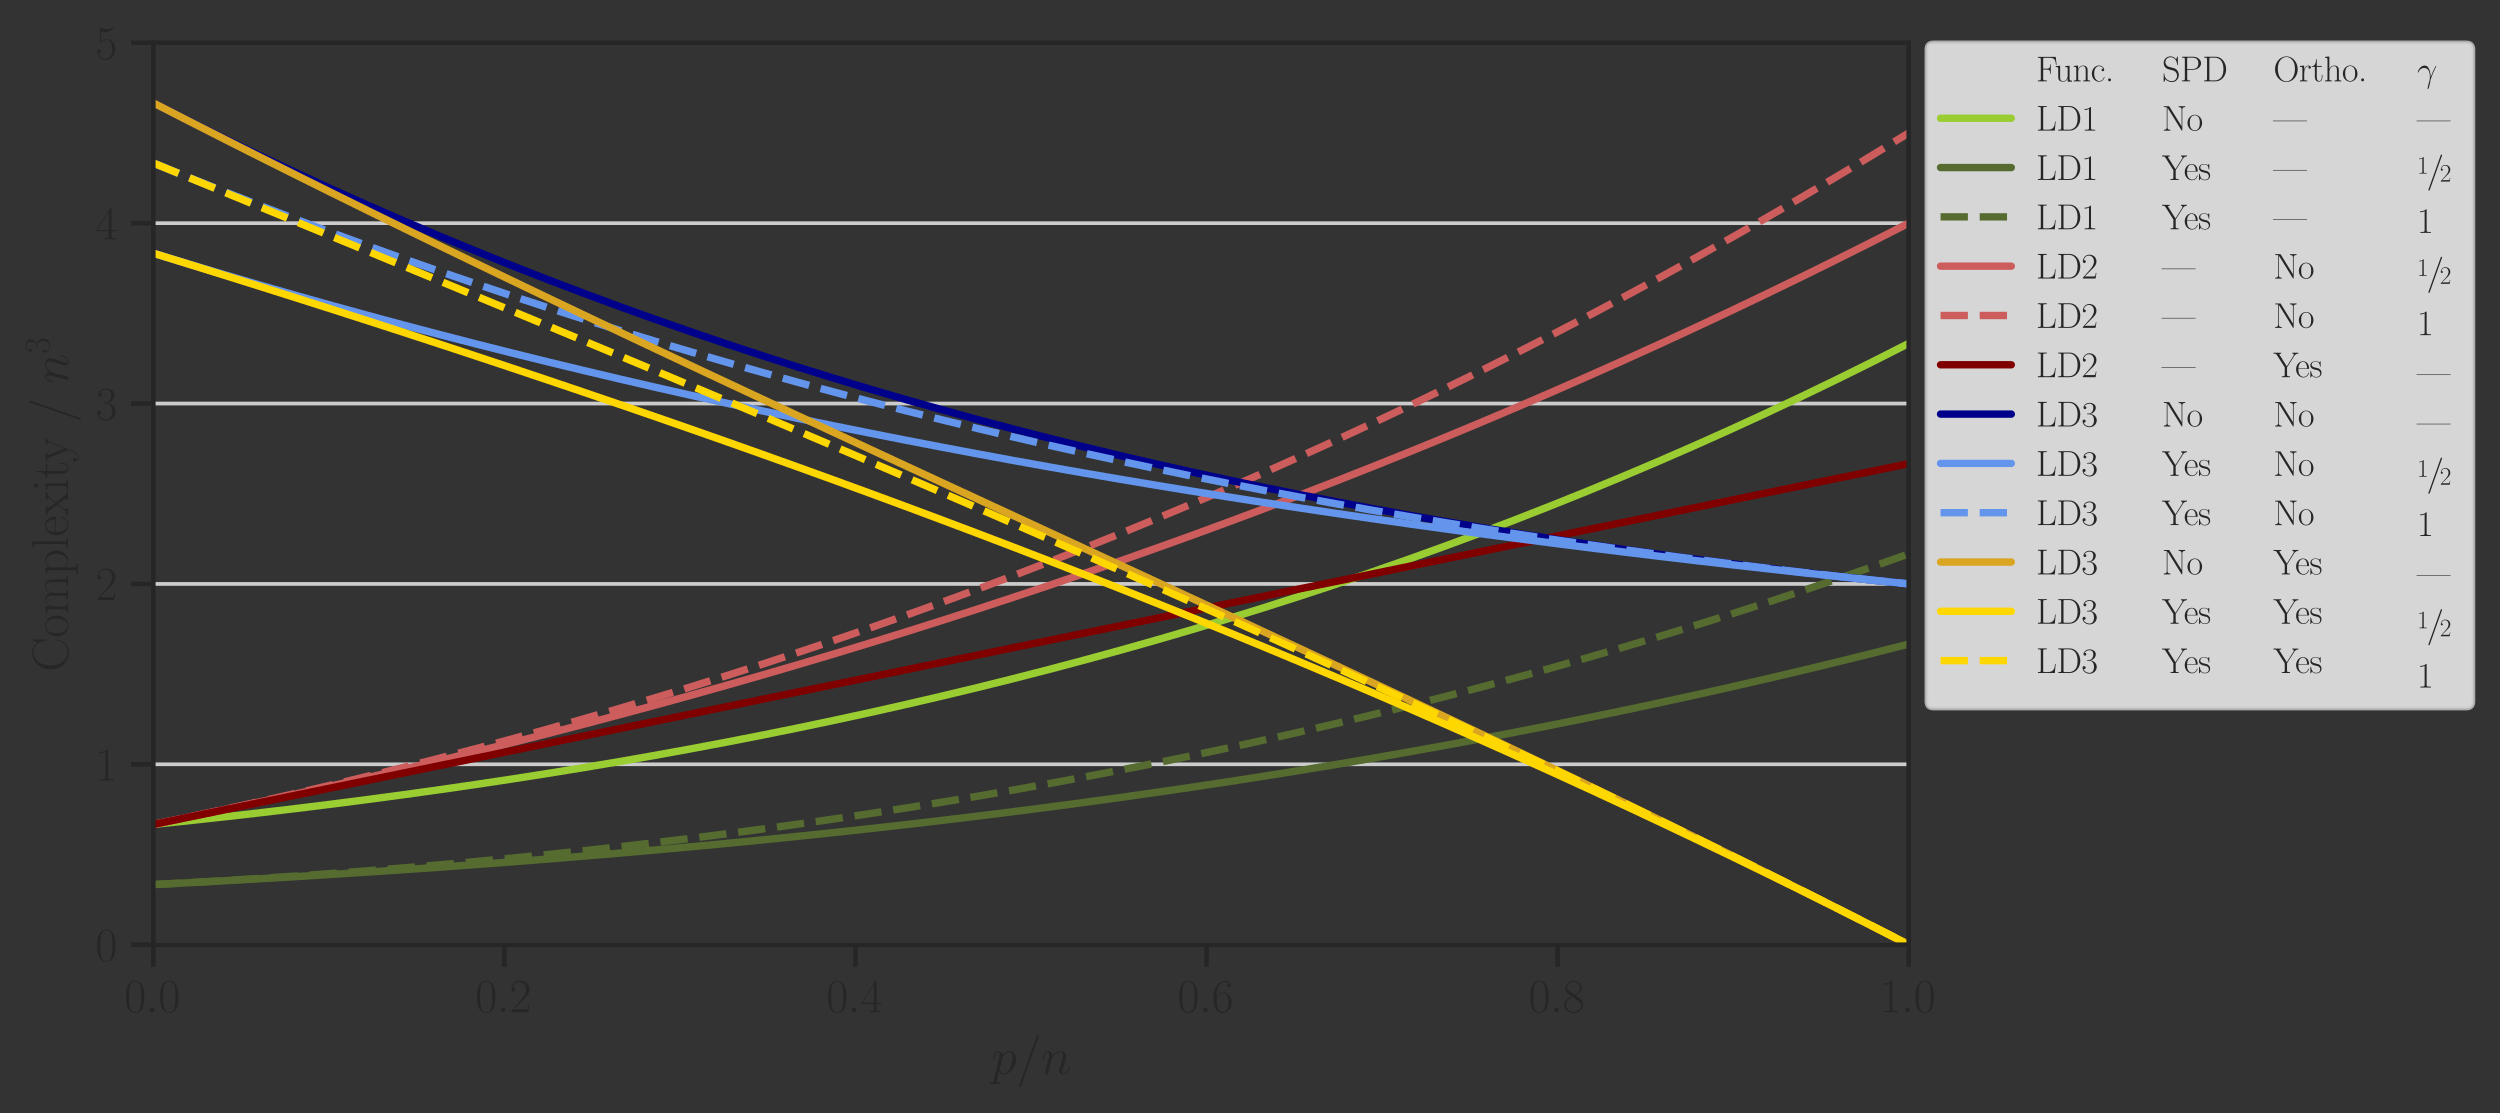 <?xml version="1.0" encoding="utf-8" standalone="no"?>
<!DOCTYPE svg PUBLIC "-//W3C//DTD SVG 1.1//EN"
  "http://www.w3.org/Graphics/SVG/1.1/DTD/svg11.dtd">
<svg height="301.392pt" version="1.1" viewBox="0 0 676.778 301.392" width="676.778pt" xmlns="http://www.w3.org/2000/svg" xmlns:xlink="http://www.w3.org/1999/xlink">
 <rect x="0" y="0" width="676.778" height="301.392" fill="#333333" stroke="none"/>
 <defs>
  <style type="text/css">*{stroke-linecap:butt;stroke-linejoin:round;}</style>
 </defs>
 <g id="figure_1">
  <g id="patch_1">
   <path d="M 0 301.392 
L 676.778 301.392 
L 676.778 0 
L 0 0 
z
" style="fill:none;"/>
  </g>
  <g id="axes_1">
   <g id="patch_2">
    <path d="M 41.498 255.741 
L 516.708 255.741 
L 516.708 11.576 
L 41.498 11.576 
z
" style="fill:none;"/>
   </g>
   <g id="matplotlib.axis_1">
    <g id="xtick_1">
     <g id="line2d_1">
      <defs>
       <path d="M 0 0 
L 0 6 
" id="mc9800c28ad" style="stroke:#262626;stroke-width:1.25;"/>
      </defs>
      <g>
       <use style="fill:#262626;stroke:#262626;stroke-width:1.25;" x="41.498" xlink:href="#mc9800c28ad" y="255.741"/>
      </g>
     </g>
     <g id="text_1">
      <!-- $\mathdefault{0.0}$ -->
      <g style="fill:#262626;" transform="translate(33.614 273.993)scale(0.127 -0.127)">
       <defs>
        <path d="M 2688 2025 
C 2688 2416 2682 3080 2413 3591 
C 2176 4039 1798 4198 1466 4198 
C 1158 4198 768 4058 525 3597 
C 269 3118 243 2524 243 2025 
C 243 1661 250 1106 448 619 
C 723 -39 1216 -128 1466 -128 
C 1760 -128 2208 -7 2470 600 
C 2662 1042 2688 1559 2688 2025 
z
M 1466 -26 
C 1056 -26 813 325 723 812 
C 653 1188 653 1738 653 2096 
C 653 2588 653 2997 736 3387 
C 858 3929 1216 4096 1466 4096 
C 1728 4096 2067 3923 2189 3400 
C 2272 3036 2278 2607 2278 2096 
C 2278 1680 2278 1169 2202 792 
C 2067 95 1690 -26 1466 -26 
z
" id="CMR17-30" transform="scale(0.016)"/>
        <path d="M 1178 307 
C 1178 492 1024 619 870 619 
C 685 619 557 466 557 313 
C 557 128 710 0 864 0 
C 1050 0 1178 153 1178 307 
z
" id="CMMI12-3a" transform="scale(0.016)"/>
       </defs>
       <use transform="scale(0.996)" xlink:href="#CMR17-30"/>
       <use transform="translate(45.69 0)scale(0.996)" xlink:href="#CMMI12-3a"/>
       <use transform="translate(72.788 0)scale(0.996)" xlink:href="#CMR17-30"/>
      </g>
     </g>
    </g>
    <g id="xtick_2">
     <g id="line2d_2">
      <g>
       <use style="fill:#262626;stroke:#262626;stroke-width:1.25;" x="136.54" xlink:href="#mc9800c28ad" y="255.741"/>
      </g>
     </g>
     <g id="text_2">
      <!-- $\mathdefault{0.2}$ -->
      <g style="fill:#262626;" transform="translate(128.656 273.993)scale(0.127 -0.127)">
       <defs>
        <path d="M 2669 989 
L 2554 989 
C 2490 536 2438 459 2413 420 
C 2381 369 1920 369 1830 369 
L 602 369 
C 832 619 1280 1072 1824 1597 
C 2214 1967 2669 2402 2669 3035 
C 2669 3790 2067 4224 1395 4224 
C 691 4224 262 3604 262 3030 
C 262 2780 448 2748 525 2748 
C 589 2748 781 2787 781 3010 
C 781 3207 614 3264 525 3264 
C 486 3264 448 3258 422 3245 
C 544 3790 915 4058 1306 4058 
C 1862 4058 2227 3617 2227 3035 
C 2227 2479 1901 2000 1536 1584 
L 262 146 
L 262 0 
L 2515 0 
L 2669 989 
z
" id="CMR17-32" transform="scale(0.016)"/>
       </defs>
       <use transform="scale(0.996)" xlink:href="#CMR17-30"/>
       <use transform="translate(45.69 0)scale(0.996)" xlink:href="#CMMI12-3a"/>
       <use transform="translate(72.788 0)scale(0.996)" xlink:href="#CMR17-32"/>
      </g>
     </g>
    </g>
    <g id="xtick_3">
     <g id="line2d_3">
      <g>
       <use style="fill:#262626;stroke:#262626;stroke-width:1.25;" x="231.582" xlink:href="#mc9800c28ad" y="255.741"/>
      </g>
     </g>
     <g id="text_3">
      <!-- $\mathdefault{0.4}$ -->
      <g style="fill:#262626;" transform="translate(223.698 273.993)scale(0.127 -0.127)">
       <defs>
        <path d="M 2150 4122 
C 2150 4256 2144 4256 2029 4256 
L 128 1254 
L 128 1088 
L 1779 1088 
L 1779 457 
C 1779 224 1766 160 1318 160 
L 1197 160 
L 1197 0 
C 1402 0 1747 0 1965 0 
C 2182 0 2528 0 2733 0 
L 2733 160 
L 2611 160 
C 2163 160 2150 224 2150 457 
L 2150 1088 
L 2803 1088 
L 2803 1254 
L 2150 1254 
L 2150 4122 
z
M 1798 3703 
L 1798 1254 
L 256 1254 
L 1798 3703 
z
" id="CMR17-34" transform="scale(0.016)"/>
       </defs>
       <use transform="scale(0.996)" xlink:href="#CMR17-30"/>
       <use transform="translate(45.69 0)scale(0.996)" xlink:href="#CMMI12-3a"/>
       <use transform="translate(72.788 0)scale(0.996)" xlink:href="#CMR17-34"/>
      </g>
     </g>
    </g>
    <g id="xtick_4">
     <g id="line2d_4">
      <g>
       <use style="fill:#262626;stroke:#262626;stroke-width:1.25;" x="326.624" xlink:href="#mc9800c28ad" y="255.741"/>
      </g>
     </g>
     <g id="text_4">
      <!-- $\mathdefault{0.6}$ -->
      <g style="fill:#262626;" transform="translate(318.74 273.993)scale(0.127 -0.127)">
       <defs>
        <path d="M 678 2176 
C 678 3690 1395 4032 1811 4032 
C 1946 4032 2272 4009 2400 3776 
C 2298 3776 2106 3776 2106 3553 
C 2106 3381 2246 3323 2336 3323 
C 2394 3323 2566 3348 2566 3560 
C 2566 3954 2246 4179 1805 4179 
C 1043 4179 243 3390 243 1984 
C 243 253 966 -128 1478 -128 
C 2099 -128 2688 427 2688 1283 
C 2688 2081 2170 2662 1517 2662 
C 1126 2662 838 2407 678 1960 
L 678 2176 
z
M 1478 25 
C 691 25 691 1200 691 1436 
C 691 1896 909 2560 1504 2560 
C 1613 2560 1926 2560 2138 2120 
C 2253 1870 2253 1609 2253 1289 
C 2253 944 2253 690 2118 434 
C 1978 171 1773 25 1478 25 
z
" id="CMR17-36" transform="scale(0.016)"/>
       </defs>
       <use transform="scale(0.996)" xlink:href="#CMR17-30"/>
       <use transform="translate(45.69 0)scale(0.996)" xlink:href="#CMMI12-3a"/>
       <use transform="translate(72.788 0)scale(0.996)" xlink:href="#CMR17-36"/>
      </g>
     </g>
    </g>
    <g id="xtick_5">
     <g id="line2d_5">
      <g>
       <use style="fill:#262626;stroke:#262626;stroke-width:1.25;" x="421.666" xlink:href="#mc9800c28ad" y="255.741"/>
      </g>
     </g>
     <g id="text_5">
      <!-- $\mathdefault{0.8}$ -->
      <g style="fill:#262626;" transform="translate(413.782 273.993)scale(0.127 -0.127)">
       <defs>
        <path d="M 1741 2264 
C 2144 2467 2554 2773 2554 3263 
C 2554 3841 1990 4179 1472 4179 
C 890 4179 378 3759 378 3180 
C 378 3021 416 2747 666 2505 
C 730 2442 998 2251 1171 2130 
C 883 1983 211 1634 211 934 
C 211 279 838 -128 1459 -128 
C 2144 -128 2720 362 2720 1010 
C 2720 1590 2330 1857 2074 2029 
L 1741 2264 
z
M 902 2822 
C 851 2854 595 3051 595 3351 
C 595 3739 998 4032 1459 4032 
C 1965 4032 2336 3676 2336 3262 
C 2336 2669 1670 2331 1638 2331 
C 1632 2331 1626 2331 1574 2370 
L 902 2822 
z
M 2080 1519 
C 2176 1449 2483 1240 2483 851 
C 2483 381 2010 25 1472 25 
C 890 25 448 438 448 940 
C 448 1443 838 1862 1280 2060 
L 2080 1519 
z
" id="CMR17-38" transform="scale(0.016)"/>
       </defs>
       <use transform="scale(0.996)" xlink:href="#CMR17-30"/>
       <use transform="translate(45.69 0)scale(0.996)" xlink:href="#CMMI12-3a"/>
       <use transform="translate(72.788 0)scale(0.996)" xlink:href="#CMR17-38"/>
      </g>
     </g>
    </g>
    <g id="xtick_6">
     <g id="line2d_6">
      <g>
       <use style="fill:#262626;stroke:#262626;stroke-width:1.25;" x="516.708" xlink:href="#mc9800c28ad" y="255.741"/>
      </g>
     </g>
     <g id="text_6">
      <!-- $\mathdefault{1.0}$ -->
      <g style="fill:#262626;" transform="translate(508.824 273.993)scale(0.127 -0.127)">
       <defs>
        <path d="M 1702 4058 
C 1702 4192 1696 4192 1606 4192 
C 1357 3916 979 3827 621 3827 
C 602 3827 570 3827 563 3808 
C 557 3795 557 3782 557 3648 
C 755 3648 1088 3686 1344 3839 
L 1344 461 
C 1344 236 1331 160 781 160 
L 589 160 
L 589 0 
C 896 0 1216 0 1523 0 
C 1830 0 2150 0 2458 0 
L 2458 160 
L 2266 160 
C 1715 160 1702 230 1702 458 
L 1702 4058 
z
" id="CMR17-31" transform="scale(0.016)"/>
       </defs>
       <use transform="scale(0.996)" xlink:href="#CMR17-31"/>
       <use transform="translate(45.69 0)scale(0.996)" xlink:href="#CMMI12-3a"/>
       <use transform="translate(72.788 0)scale(0.996)" xlink:href="#CMR17-30"/>
      </g>
     </g>
    </g>
    <g id="text_7">
     <!-- $p/n$ -->
     <g style="fill:#262626;" transform="translate(268.342 290.755)scale(0.138 -0.138)">
      <defs>
       <path d="M 275 -789 
C 230 -980 205 -1031 -58 -1031 
C -134 -1031 -198 -1031 -198 -1152 
C -198 -1165 -192 -1216 -122 -1216 
C -38 -1216 51 -1216 134 -1216 
L 410 -1216 
C 544 -1216 870 -1216 1005 -1216 
C 1043 -1216 1120 -1216 1120 -1101 
C 1120 -1031 1075 -1031 966 -1031 
C 672 -1031 653 -987 653 -937 
C 653 -861 941 219 979 364 
C 1050 185 1222 -64 1555 -64 
C 2278 -64 3059 875 3059 1814 
C 3059 2401 2726 2816 2246 2816 
C 1837 2816 1491 2420 1421 2331 
C 1370 2650 1120 2816 864 2816 
C 678 2816 531 2727 410 2484 
C 294 2254 205 1865 205 1839 
C 205 1814 230 1782 275 1782 
C 326 1782 333 1788 371 1935 
C 467 2312 589 2689 845 2689 
C 992 2689 1043 2587 1043 2397 
C 1043 2245 1024 2181 998 2067 
L 275 -789 
z
M 1382 1993 
C 1427 2171 1606 2357 1709 2446 
C 1779 2510 1990 2689 2234 2689 
C 2515 2689 2643 2408 2643 2076 
C 2643 1769 2464 1047 2304 715 
C 2144 370 1850 64 1555 64 
C 1120 64 1050 613 1050 639 
C 1050 658 1062 709 1069 741 
L 1382 1993 
z
" id="CMMI12-70" transform="scale(0.016)"/>
       <path d="M 2746 4562 
C 2746 4569 2784 4666 2784 4678 
C 2784 4755 2720 4800 2669 4800 
C 2637 4800 2579 4800 2528 4659 
L 384 -1363 
C 384 -1370 346 -1465 346 -1478 
C 346 -1555 410 -1600 461 -1600 
C 499 -1600 557 -1593 602 -1459 
L 2746 4562 
z
" id="CMMI12-3d" transform="scale(0.016)"/>
       <path d="M 1318 1871 
C 1331 1910 1491 2229 1728 2433 
C 1894 2586 2112 2689 2362 2689 
C 2618 2689 2707 2497 2707 2242 
C 2707 1878 2445 1150 2317 805 
C 2259 651 2227 568 2227 453 
C 2227 166 2426 -64 2733 -64 
C 3328 -64 3552 875 3552 913 
C 3552 945 3526 971 3488 971 
C 3430 971 3424 952 3392 843 
C 3245 319 3002 64 2752 64 
C 2688 64 2586 64 2586 269 
C 2586 429 2656 621 2694 710 
C 2822 1063 3091 1780 3091 2145 
C 3091 2528 2867 2816 2381 2816 
C 1811 2816 1510 2415 1395 2255 
C 1376 2618 1114 2816 832 2816 
C 627 2816 486 2695 378 2478 
C 262 2248 173 1865 173 1839 
C 173 1814 198 1782 243 1782 
C 294 1782 301 1788 339 1935 
C 442 2325 557 2689 813 2689 
C 960 2689 1011 2586 1011 2395 
C 1011 2254 947 2005 902 1807 
L 723 1118 
C 698 996 627 709 595 594 
C 550 428 480 128 480 96 
C 480 6 550 -64 646 -64 
C 723 -64 813 -26 864 70 
C 877 102 934 326 966 453 
L 1107 1028 
L 1318 1871 
z
" id="CMMI12-6e" transform="scale(0.016)"/>
      </defs>
      <use transform="scale(0.996)" xlink:href="#CMMI12-70"/>
      <use transform="translate(48.96 0)scale(0.996)" xlink:href="#CMMI12-3d"/>
      <use transform="translate(97.734 0)scale(0.996)" xlink:href="#CMMI12-6e"/>
     </g>
    </g>
   </g>
   <g id="matplotlib.axis_2">
    <g id="ytick_1">
     <g id="line2d_7">
      <path clip-path="url(#p2cf03f8be8)" d="M 41.498 255.741 
L 516.708 255.741 
" style="fill:none;stroke:#cccccc;stroke-linecap:round;"/>
     </g>
     <g id="line2d_8">
      <defs>
       <path d="M 0 0 
L -6 0 
" id="m21f710c8ec" style="stroke:#262626;stroke-width:1.25;"/>
      </defs>
      <g>
       <use style="fill:#262626;stroke:#262626;stroke-width:1.25;" x="41.498" xlink:href="#m21f710c8ec" y="255.741"/>
      </g>
     </g>
     <g id="text_8">
      <!-- $\mathdefault{0}$ -->
      <g style="fill:#262626;" transform="translate(25.828 260.117)scale(0.127 -0.127)">
       <use transform="scale(0.996)" xlink:href="#CMR17-30"/>
      </g>
     </g>
    </g>
    <g id="ytick_2">
     <g id="line2d_9">
      <path clip-path="url(#p2cf03f8be8)" d="M 41.498 206.908 
L 516.708 206.908 
" style="fill:none;stroke:#cccccc;stroke-linecap:round;"/>
     </g>
     <g id="line2d_10">
      <g>
       <use style="fill:#262626;stroke:#262626;stroke-width:1.25;" x="41.498" xlink:href="#m21f710c8ec" y="206.908"/>
      </g>
     </g>
     <g id="text_9">
      <!-- $\mathdefault{1}$ -->
      <g style="fill:#262626;" transform="translate(25.828 211.284)scale(0.127 -0.127)">
       <use transform="scale(0.996)" xlink:href="#CMR17-31"/>
      </g>
     </g>
    </g>
    <g id="ytick_3">
     <g id="line2d_11">
      <path clip-path="url(#p2cf03f8be8)" d="M 41.498 158.075 
L 516.708 158.075 
" style="fill:none;stroke:#cccccc;stroke-linecap:round;"/>
     </g>
     <g id="line2d_12">
      <g>
       <use style="fill:#262626;stroke:#262626;stroke-width:1.25;" x="41.498" xlink:href="#m21f710c8ec" y="158.075"/>
      </g>
     </g>
     <g id="text_10">
      <!-- $\mathdefault{2}$ -->
      <g style="fill:#262626;" transform="translate(25.828 162.451)scale(0.127 -0.127)">
       <use transform="scale(0.996)" xlink:href="#CMR17-32"/>
      </g>
     </g>
    </g>
    <g id="ytick_4">
     <g id="line2d_13">
      <path clip-path="url(#p2cf03f8be8)" d="M 41.498 109.242 
L 516.708 109.242 
" style="fill:none;stroke:#cccccc;stroke-linecap:round;"/>
     </g>
     <g id="line2d_14">
      <g>
       <use style="fill:#262626;stroke:#262626;stroke-width:1.25;" x="41.498" xlink:href="#m21f710c8ec" y="109.242"/>
      </g>
     </g>
     <g id="text_11">
      <!-- $\mathdefault{3}$ -->
      <g style="fill:#262626;" transform="translate(25.828 113.618)scale(0.127 -0.127)">
       <defs>
        <path d="M 1414 2157 
C 1984 2157 2234 1662 2234 1090 
C 2234 320 1824 25 1453 25 
C 1114 25 563 194 390 693 
C 422 680 454 680 486 680 
C 640 680 755 782 755 948 
C 755 1133 614 1216 486 1216 
C 378 1216 211 1165 211 926 
C 211 335 787 -128 1466 -128 
C 2176 -128 2720 430 2720 1085 
C 2720 1707 2208 2157 1600 2227 
C 2086 2328 2554 2756 2554 3329 
C 2554 3820 2048 4179 1472 4179 
C 890 4179 378 3829 378 3329 
C 378 3110 544 3072 627 3072 
C 762 3072 877 3155 877 3321 
C 877 3486 762 3569 627 3569 
C 602 3569 570 3569 544 3557 
C 730 3959 1235 4032 1459 4032 
C 1683 4032 2106 3925 2106 3320 
C 2106 3143 2080 2828 1862 2550 
C 1670 2304 1453 2304 1242 2284 
C 1210 2284 1062 2269 1037 2269 
C 992 2263 966 2257 966 2208 
C 966 2163 973 2157 1101 2157 
L 1414 2157 
z
" id="CMR17-33" transform="scale(0.016)"/>
       </defs>
       <use transform="scale(0.996)" xlink:href="#CMR17-33"/>
      </g>
     </g>
    </g>
    <g id="ytick_5">
     <g id="line2d_15">
      <path clip-path="url(#p2cf03f8be8)" d="M 41.498 60.409 
L 516.708 60.409 
" style="fill:none;stroke:#cccccc;stroke-linecap:round;"/>
     </g>
     <g id="line2d_16">
      <g>
       <use style="fill:#262626;stroke:#262626;stroke-width:1.25;" x="41.498" xlink:href="#m21f710c8ec" y="60.409"/>
      </g>
     </g>
     <g id="text_12">
      <!-- $\mathdefault{4}$ -->
      <g style="fill:#262626;" transform="translate(25.828 64.785)scale(0.127 -0.127)">
       <use transform="scale(0.996)" xlink:href="#CMR17-34"/>
      </g>
     </g>
    </g>
    <g id="ytick_6">
     <g id="line2d_17">
      <path clip-path="url(#p2cf03f8be8)" d="M 41.498 11.576 
L 516.708 11.576 
" style="fill:none;stroke:#cccccc;stroke-linecap:round;"/>
     </g>
     <g id="line2d_18">
      <g>
       <use style="fill:#262626;stroke:#262626;stroke-width:1.25;" x="41.498" xlink:href="#m21f710c8ec" y="11.576"/>
      </g>
     </g>
     <g id="text_13">
      <!-- $\mathdefault{5}$ -->
      <g style="fill:#262626;" transform="translate(25.828 15.952)scale(0.127 -0.127)">
       <defs>
        <path d="M 730 3692 
C 794 3666 1056 3584 1325 3584 
C 1920 3584 2246 3911 2432 4100 
C 2432 4157 2432 4192 2394 4192 
C 2387 4192 2374 4192 2323 4163 
C 2099 4058 1837 3973 1517 3973 
C 1325 3973 1037 3999 723 4139 
C 653 4171 640 4171 634 4171 
C 602 4171 595 4164 595 4037 
L 595 2203 
C 595 2089 595 2057 659 2057 
C 691 2057 704 2070 736 2114 
C 941 2401 1222 2522 1542 2522 
C 1766 2522 2246 2382 2246 1289 
C 2246 1085 2246 715 2054 421 
C 1894 159 1645 25 1370 25 
C 947 25 518 320 403 814 
C 429 807 480 795 506 795 
C 589 795 749 840 749 1038 
C 749 1210 627 1280 506 1280 
C 358 1280 262 1190 262 1011 
C 262 454 704 -128 1382 -128 
C 2042 -128 2669 440 2669 1264 
C 2669 2030 2170 2624 1549 2624 
C 1222 2624 947 2503 730 2274 
L 730 3692 
z
" id="CMR17-35" transform="scale(0.016)"/>
       </defs>
       <use transform="scale(0.996)" xlink:href="#CMR17-35"/>
      </g>
     </g>
    </g>
    <g id="text_14">
     <!-- Complexity / $n^3$ -->
     <g style="fill:#262626;" transform="translate(18.391 181.844)rotate(-90)scale(0.138 -0.138)">
      <defs>
       <path d="M 3974 4289 
C 3974 4403 3968 4410 3930 4410 
C 3904 4410 3898 4403 3853 4327 
L 3571 3792 
C 3258 4187 2874 4416 2381 4416 
C 1286 4416 294 3456 294 2148 
C 294 826 1286 -128 2387 -128 
C 3366 -128 3974 730 3974 1461 
C 3974 1524 3974 1550 3917 1550 
C 3866 1550 3866 1531 3859 1474 
C 3808 585 3168 38 2477 38 
C 1824 38 781 495 781 2147 
C 781 3805 1843 4250 2464 4250 
C 3187 4250 3712 3628 3834 2745 
C 3846 2668 3846 2655 3904 2655 
C 3974 2655 3974 2668 3974 2783 
L 3974 4289 
z
" id="CMR17-43" transform="scale(0.016)"/>
       <path d="M 2758 1356 
C 2758 2176 2163 2816 1466 2816 
C 768 2816 173 2176 173 1356 
C 173 551 768 -64 1466 -64 
C 2163 -64 2758 551 2758 1356 
z
M 1466 51 
C 1165 51 909 230 762 480 
C 602 767 582 1126 582 1408 
C 582 1677 595 2010 762 2298 
C 890 2509 1139 2714 1466 2714 
C 1754 2714 1997 2554 2150 2330 
C 2349 2029 2349 1607 2349 1408 
C 2349 1158 2336 775 2163 467 
C 1984 173 1709 51 1466 51 
z
" id="CMR17-6f" transform="scale(0.016)"/>
       <path d="M 4326 1933 
C 4326 2252 4269 2790 3507 2790 
C 3072 2790 2771 2496 2656 2151 
L 2650 2151 
C 2573 2676 2195 2790 1837 2790 
C 1331 2790 1069 2400 973 2144 
L 966 2144 
L 966 2790 
L 211 2720 
L 211 2554 
C 589 2554 646 2515 646 2208 
L 646 428 
C 646 184 621 153 211 153 
L 211 -13 
C 365 0 646 0 813 0 
C 979 0 1267 0 1421 -13 
L 1421 153 
C 1011 153 986 178 986 428 
L 986 1658 
C 986 2247 1344 2688 1792 2688 
C 2266 2688 2317 2266 2317 1958 
L 2317 428 
C 2317 184 2291 153 1882 153 
L 1882 -13 
C 2035 0 2317 0 2483 0 
C 2650 0 2938 0 3091 -13 
L 3091 153 
C 2682 153 2656 178 2656 428 
L 2656 1658 
C 2656 2247 3014 2688 3462 2688 
C 3936 2688 3987 2266 3987 1958 
L 3987 428 
C 3987 184 3962 153 3552 153 
L 3552 -13 
C 3706 0 3987 0 4154 0 
C 4320 0 4608 0 4762 -13 
L 4762 153 
C 4352 153 4326 178 4326 428 
L 4326 1933 
z
" id="CMR17-6d" transform="scale(0.016)"/>
       <path d="M 1408 -1063 
C 998 -1063 973 -1037 973 -789 
L 973 402 
C 1158 134 1427 -38 1766 -38 
C 2406 -38 3053 523 3053 1388 
C 3053 2191 2496 2802 1837 2802 
C 1453 2802 1139 2592 960 2338 
L 960 2802 
L 198 2732 
L 198 2567 
C 576 2567 634 2528 634 2223 
L 634 -789 
C 634 -1031 608 -1063 198 -1063 
L 198 -1228 
C 352 -1216 634 -1216 800 -1216 
C 966 -1216 1254 -1216 1408 -1228 
L 1408 -1063 
z
M 973 2012 
C 973 2102 973 2235 1222 2471 
C 1254 2497 1472 2688 1792 2688 
C 2259 2688 2643 2108 2643 1382 
C 2643 656 2234 64 1728 64 
C 1498 64 1248 172 1056 472 
C 973 612 973 650 973 752 
L 973 2012 
z
" id="CMR17-70" transform="scale(0.016)"/>
       <path d="M 979 4396 
L 218 4326 
L 218 4160 
C 595 4160 653 4122 653 3817 
L 653 426 
C 653 184 627 153 218 153 
L 218 -13 
C 371 0 653 0 813 0 
C 979 0 1261 0 1414 -13 
L 1414 153 
C 1005 153 979 178 979 426 
L 979 4396 
z
" id="CMR17-6c" transform="scale(0.016)"/>
       <path d="M 2438 1472 
C 2464 1498 2464 1511 2464 1576 
C 2464 2238 2118 2816 1389 2816 
C 710 2816 173 2169 173 1383 
C 173 551 781 -64 1459 -64 
C 2176 -64 2458 607 2458 740 
C 2458 784 2419 784 2406 784 
C 2362 784 2355 771 2330 696 
C 2189 265 1837 51 1504 51 
C 1229 51 954 203 781 480 
C 582 803 582 1176 582 1472 
L 2438 1472 
z
M 589 1568 
C 634 2505 1126 2714 1382 2714 
C 1818 2714 2112 2297 2118 1568 
L 589 1568 
z
" id="CMR17-65" transform="scale(0.016)"/>
       <path d="M 1664 1477 
C 1856 1726 2074 2006 2253 2216 
C 2464 2458 2707 2560 2989 2560 
L 2989 2726 
C 2880 2726 2656 2726 2541 2726 
C 2368 2726 2170 2726 2022 2732 
L 2022 2566 
C 2112 2553 2163 2489 2163 2400 
C 2163 2285 2099 2215 2067 2171 
L 1594 1573 
L 1030 2306 
C 973 2376 973 2388 973 2420 
C 973 2497 1037 2560 1146 2560 
L 1146 2732 
C 992 2726 717 2726 557 2726 
C 384 2726 179 2726 38 2732 
L 38 2560 
C 384 2560 461 2534 614 2343 
L 1350 1395 
C 1363 1382 1395 1344 1395 1325 
C 1395 1299 838 619 768 530 
C 480 185 179 160 6 160 
L 6 0 
C 115 0 339 0 454 0 
C 582 0 864 0 979 -6 
L 979 160 
C 941 166 838 179 838 325 
C 838 440 890 510 947 586 
L 1478 1236 
L 2035 512 
C 2086 442 2163 346 2163 301 
C 2163 211 2086 160 1984 160 
L 1984 -6 
C 2138 0 2413 0 2573 0 
C 2746 0 2950 0 3091 -6 
L 3091 160 
C 2771 160 2675 172 2522 370 
L 1664 1477 
z
" id="CMR17-78" transform="scale(0.016)"/>
       <path d="M 992 3909 
C 992 4049 877 4170 730 4170 
C 589 4170 467 4056 467 3909 
C 467 3769 582 3648 730 3648 
C 870 3648 992 3763 992 3909 
z
M 243 2706 
L 243 2541 
C 602 2541 653 2502 653 2197 
L 653 427 
C 653 184 627 153 218 153 
L 218 -13 
C 371 0 646 0 806 0 
C 960 0 1222 0 1370 -13 
L 1370 153 
C 992 153 979 191 979 420 
L 979 2776 
L 243 2706 
z
" id="CMR17-69" transform="scale(0.016)"/>
       <path d="M 966 2560 
L 1862 2560 
L 1862 2725 
L 966 2725 
L 966 3904 
L 851 3904 
C 838 3245 614 2668 70 2668 
L 70 2560 
L 627 2560 
L 627 771 
C 627 650 627 -64 1370 -64 
C 1747 -64 1965 306 1965 777 
L 1965 1140 
L 1850 1140 
L 1850 783 
C 1850 344 1677 51 1408 51 
C 1222 51 966 178 966 758 
L 966 2560 
z
" id="CMR17-74" transform="scale(0.016)"/>
       <path d="M 2496 2197 
C 2656 2586 2944 2586 3034 2586 
L 3034 2752 
C 2912 2752 2752 2752 2630 2752 
C 2496 2752 2285 2752 2157 2758 
L 2157 2592 
C 2400 2573 2406 2394 2406 2343 
C 2406 2280 2394 2248 2362 2171 
L 1664 449 
L 902 2306 
C 870 2382 870 2426 870 2433 
C 870 2573 1018 2586 1171 2586 
L 1171 2758 
C 1018 2752 742 2752 582 2752 
C 410 2752 205 2752 64 2758 
L 64 2586 
C 410 2586 448 2554 531 2350 
L 1485 15 
C 1197 -738 1030 -1178 627 -1178 
C 557 -1178 397 -1159 282 -1044 
C 429 -1031 493 -942 493 -833 
C 493 -725 416 -629 288 -629 
C 147 -629 77 -725 77 -840 
C 77 -1095 339 -1280 627 -1280 
C 998 -1280 1229 -922 1357 -604 
L 2496 2197 
z
" id="CMR17-79" transform="scale(0.016)"/>
       <path d="M 2605 4545 
C 2637 4627 2637 4640 2637 4653 
C 2637 4729 2579 4768 2528 4768 
C 2451 4768 2426 4717 2400 4640 
L 326 -1377 
C 294 -1460 294 -1473 294 -1486 
C 294 -1562 352 -1600 403 -1600 
C 480 -1600 506 -1549 531 -1473 
L 2605 4545 
z
" id="CMR17-2f" transform="scale(0.016)"/>
      </defs>
      <use transform="scale(0.996)" xlink:href="#CMR17-43"/>
      <use transform="translate(66.51 0)scale(0.996)" xlink:href="#CMR17-6f"/>
      <use transform="translate(112.2 0)scale(0.996)" xlink:href="#CMR17-6d"/>
      <use transform="translate(189.12 0)scale(0.996)" xlink:href="#CMR17-70"/>
      <use transform="translate(240.015 0)scale(0.996)" xlink:href="#CMR17-6c"/>
      <use transform="translate(264.886 0)scale(0.996)" xlink:href="#CMR17-65"/>
      <use transform="translate(305.372 0)scale(0.996)" xlink:href="#CMR17-78"/>
      <use transform="translate(353.665 0)scale(0.996)" xlink:href="#CMR17-69"/>
      <use transform="translate(378.536 0)scale(0.996)" xlink:href="#CMR17-74"/>
      <use transform="translate(411.214 0)scale(0.996)" xlink:href="#CMR17-79"/>
      <use transform="translate(489.583 0)scale(0.996)" xlink:href="#CMR17-2f"/>
      <use transform="translate(565.35 0)scale(0.996)" xlink:href="#CMMI12-6e"/>
      <use transform="translate(623.58 36.154)scale(0.697)" xlink:href="#CMR17-33"/>
     </g>
    </g>
   </g>
   <g id="line2d_19">
    <path clip-path="url(#p2cf03f8be8)" d="M 41.498 223.186 
L 51.197 222.169 
L 60.895 221.109 
L 70.593 220.006 
L 80.291 218.856 
L 89.989 217.66 
L 99.687 216.414 
L 109.385 215.118 
L 119.084 213.77 
L 128.782 212.367 
L 138.48 210.909 
L 148.178 209.394 
L 157.876 207.82 
L 167.574 206.185 
L 177.273 204.488 
L 186.971 202.727 
L 196.669 200.9 
L 206.367 199.006 
L 216.065 197.044 
L 225.763 195.01 
L 235.462 192.905 
L 245.16 190.725 
L 254.858 188.47 
L 264.556 186.138 
L 274.254 183.727 
L 283.952 181.236 
L 293.65 178.662 
L 303.349 176.004 
L 313.047 173.261 
L 322.745 170.431 
L 332.443 167.512 
L 342.141 164.502 
L 351.839 161.401 
L 361.538 158.205 
L 371.236 154.914 
L 380.934 151.526 
L 390.632 148.039 
L 400.33 144.452 
L 410.028 140.762 
L 419.727 136.969 
L 429.425 133.07 
L 439.123 129.065 
L 448.821 124.95 
L 458.519 120.725 
L 468.217 116.388 
L 477.915 111.938 
L 487.614 107.372 
L 497.312 102.688 
L 507.01 97.887 
L 516.708 92.964 
" style="fill:none;stroke:#9acd32;stroke-linecap:round;stroke-width:2;"/>
   </g>
   <g id="line2d_20">
    <path clip-path="url(#p2cf03f8be8)" d="M 41.498 239.463 
L 51.197 238.955 
L 60.895 238.425 
L 70.593 237.873 
L 80.291 237.299 
L 89.989 236.7 
L 99.687 236.078 
L 109.385 235.43 
L 119.084 234.755 
L 128.782 234.054 
L 138.48 233.325 
L 148.178 232.568 
L 157.876 231.78 
L 167.574 230.963 
L 177.273 230.115 
L 186.971 229.234 
L 196.669 228.321 
L 206.367 227.374 
L 216.065 226.392 
L 225.763 225.376 
L 235.462 224.323 
L 245.16 223.233 
L 254.858 222.106 
L 264.556 220.94 
L 274.254 219.734 
L 283.952 218.488 
L 293.65 217.202 
L 303.349 215.873 
L 313.047 214.501 
L 322.745 213.086 
L 332.443 211.627 
L 342.141 210.122 
L 351.839 208.571 
L 361.538 206.973 
L 371.236 205.328 
L 380.934 203.634 
L 390.632 201.89 
L 400.33 200.096 
L 410.028 198.252 
L 419.727 196.355 
L 429.425 194.406 
L 439.123 192.403 
L 448.821 190.346 
L 458.519 188.233 
L 468.217 186.065 
L 477.915 183.839 
L 487.614 181.556 
L 497.312 179.215 
L 507.01 176.814 
L 516.708 174.353 
" style="fill:none;stroke:#556b2f;stroke-linecap:round;stroke-width:2;"/>
   </g>
   <g id="line2d_21">
    <path clip-path="url(#p2cf03f8be8)" d="M 41.498 239.463 
L 51.197 238.945 
L 60.895 238.384 
L 70.593 237.782 
L 80.291 237.136 
L 89.989 236.446 
L 99.687 235.712 
L 109.385 234.931 
L 119.084 234.105 
L 128.782 233.231 
L 138.48 232.308 
L 148.178 231.337 
L 157.876 230.316 
L 167.574 229.244 
L 177.273 228.121 
L 186.971 226.946 
L 196.669 225.717 
L 206.367 224.435 
L 216.065 223.098 
L 225.763 221.705 
L 235.462 220.255 
L 245.16 218.749 
L 254.858 217.184 
L 264.556 215.56 
L 274.254 213.877 
L 283.952 212.133 
L 293.65 210.327 
L 303.349 208.459 
L 313.047 206.528 
L 322.745 204.534 
L 332.443 202.474 
L 342.141 200.349 
L 351.839 198.158 
L 361.538 195.899 
L 371.236 193.572 
L 380.934 191.176 
L 390.632 188.711 
L 400.33 186.175 
L 410.028 183.567 
L 419.727 180.888 
L 429.425 178.135 
L 439.123 175.308 
L 448.821 172.407 
L 458.519 169.43 
L 468.217 166.377 
L 477.915 163.247 
L 487.614 160.038 
L 497.312 156.751 
L 507.01 153.384 
L 516.708 149.936 
" style="fill:none;stroke:#556b2f;stroke-dasharray:7.4,3.2;stroke-dashoffset:0;stroke-width:2;"/>
   </g>
   <g id="line2d_22">
    <path clip-path="url(#p2cf03f8be8)" d="M 41.498 223.186 
L 51.197 221.172 
L 60.895 219.117 
L 70.593 217.019 
L 80.291 214.879 
L 89.989 212.694 
L 99.687 210.465 
L 109.385 208.189 
L 119.084 205.868 
L 128.782 203.499 
L 138.48 201.082 
L 148.178 198.616 
L 157.876 196.1 
L 167.574 193.533 
L 177.273 190.915 
L 186.971 188.245 
L 196.669 185.521 
L 206.367 182.744 
L 216.065 179.912 
L 225.763 177.024 
L 235.462 174.08 
L 245.16 171.078 
L 254.858 168.019 
L 264.556 164.9 
L 274.254 161.722 
L 283.952 158.483 
L 293.65 155.182 
L 303.349 151.82 
L 313.047 148.394 
L 322.745 144.904 
L 332.443 141.35 
L 342.141 137.73 
L 351.839 134.043 
L 361.538 130.29 
L 371.236 126.468 
L 380.934 122.577 
L 390.632 118.617 
L 400.33 114.586 
L 410.028 110.484 
L 419.727 106.309 
L 429.425 102.062 
L 439.123 97.74 
L 448.821 93.344 
L 458.519 88.872 
L 468.217 84.324 
L 477.915 79.699 
L 487.614 74.996 
L 497.312 70.213 
L 507.01 65.351 
L 516.708 60.409 
" style="fill:none;stroke:#cd5c5c;stroke-linecap:round;stroke-width:2;"/>
   </g>
   <g id="line2d_23">
    <path clip-path="url(#p2cf03f8be8)" d="M 41.498 223.186 
L 51.197 221.162 
L 60.895 219.076 
L 70.593 216.928 
L 80.291 214.716 
L 89.989 212.44 
L 99.687 210.099 
L 109.385 207.691 
L 119.084 205.217 
L 128.782 202.675 
L 138.48 200.065 
L 148.178 197.385 
L 157.876 194.635 
L 167.574 191.815 
L 177.273 188.922 
L 186.971 185.957 
L 196.669 182.918 
L 206.367 179.805 
L 216.065 176.617 
L 225.763 173.353 
L 235.462 170.012 
L 245.16 166.594 
L 254.858 163.097 
L 264.556 159.52 
L 274.254 155.864 
L 283.952 152.127 
L 293.65 148.308 
L 303.349 144.406 
L 313.047 140.421 
L 322.745 136.352 
L 332.443 132.197 
L 342.141 127.957 
L 351.839 123.63 
L 361.538 119.215 
L 371.236 114.712 
L 380.934 110.12 
L 390.632 105.438 
L 400.33 100.664 
L 410.028 95.799 
L 419.727 90.842 
L 429.425 85.791 
L 439.123 80.646 
L 448.821 75.405 
L 458.519 70.069 
L 468.217 64.636 
L 477.915 59.106 
L 487.614 53.477 
L 497.312 47.749 
L 507.01 41.921 
L 516.708 35.992 
" style="fill:none;stroke:#cd5c5c;stroke-dasharray:7.4,3.2;stroke-dashoffset:0;stroke-width:2;"/>
   </g>
   <g id="line2d_24">
    <path clip-path="url(#p2cf03f8be8)" d="M 41.498 223.186 
L 51.197 221.193 
L 60.895 219.199 
L 70.593 217.206 
L 80.291 215.213 
L 89.989 213.22 
L 99.687 211.227 
L 109.385 209.234 
L 119.084 207.24 
L 128.782 205.247 
L 138.48 203.254 
L 148.178 201.261 
L 157.876 199.268 
L 167.574 197.274 
L 177.273 195.281 
L 186.971 193.288 
L 196.669 191.295 
L 206.367 189.302 
L 216.065 187.308 
L 225.763 185.315 
L 235.462 183.322 
L 245.16 181.329 
L 254.858 179.336 
L 264.556 177.343 
L 274.254 175.349 
L 283.952 173.356 
L 293.65 171.363 
L 303.349 169.37 
L 313.047 167.377 
L 322.745 165.383 
L 332.443 163.39 
L 342.141 161.397 
L 351.839 159.404 
L 361.538 157.411 
L 371.236 155.418 
L 380.934 153.424 
L 390.632 151.431 
L 400.33 149.438 
L 410.028 147.445 
L 419.727 145.452 
L 429.425 143.458 
L 439.123 141.465 
L 448.821 139.472 
L 458.519 137.479 
L 468.217 135.486 
L 477.915 133.492 
L 487.614 131.499 
L 497.312 129.506 
L 507.01 127.513 
L 516.708 125.52 
" style="fill:none;stroke:#800000;stroke-linecap:round;stroke-width:2;"/>
   </g>
   <g id="line2d_25">
    <path clip-path="url(#p2cf03f8be8)" d="M 41.498 27.854 
L 51.197 32.776 
L 60.895 37.578 
L 70.593 42.261 
L 80.291 46.827 
L 89.989 51.278 
L 99.687 55.615 
L 109.385 59.84 
L 119.084 63.954 
L 128.782 67.96 
L 138.48 71.858 
L 148.178 75.652 
L 157.876 79.341 
L 167.574 82.928 
L 177.273 86.415 
L 186.971 89.803 
L 196.669 93.094 
L 206.367 96.29 
L 216.065 99.392 
L 225.763 102.401 
L 235.462 105.32 
L 245.16 108.151 
L 254.858 110.894 
L 264.556 113.551 
L 274.254 116.125 
L 283.952 118.616 
L 293.65 121.028 
L 303.349 123.36 
L 313.047 125.615 
L 322.745 127.794 
L 332.443 129.9 
L 342.141 131.933 
L 351.839 133.896 
L 361.538 135.789 
L 371.236 137.616 
L 380.934 139.377 
L 390.632 141.074 
L 400.33 142.709 
L 410.028 144.283 
L 419.727 145.799 
L 429.425 147.257 
L 439.123 148.659 
L 448.821 150.007 
L 458.519 151.304 
L 468.217 152.549 
L 477.915 153.746 
L 487.614 154.895 
L 497.312 155.998 
L 507.01 157.058 
L 516.708 158.075 
" style="fill:none;stroke:#00008b;stroke-linecap:round;stroke-width:2;"/>
   </g>
   <g id="line2d_26">
    <path clip-path="url(#p2cf03f8be8)" d="M 41.498 68.548 
L 51.197 71.507 
L 60.895 74.406 
L 70.593 77.246 
L 80.291 80.028 
L 89.989 82.751 
L 99.687 85.418 
L 109.385 88.029 
L 119.084 90.584 
L 128.782 93.086 
L 138.48 95.533 
L 148.178 97.928 
L 157.876 100.271 
L 167.574 102.563 
L 177.273 104.805 
L 186.971 106.997 
L 196.669 109.141 
L 206.367 111.237 
L 216.065 113.286 
L 225.763 115.289 
L 235.462 117.247 
L 245.16 119.161 
L 254.858 121.03 
L 264.556 122.857 
L 274.254 124.643 
L 283.952 126.387 
L 293.65 128.09 
L 303.349 129.755 
L 313.047 131.381 
L 322.745 132.969 
L 332.443 134.52 
L 342.141 136.035 
L 351.839 137.514 
L 361.538 138.96 
L 371.236 140.371 
L 380.934 141.75 
L 390.632 143.097 
L 400.33 144.413 
L 410.028 145.698 
L 419.727 146.954 
L 429.425 148.181 
L 439.123 149.381 
L 448.821 150.553 
L 458.519 151.7 
L 468.217 152.821 
L 477.915 153.917 
L 487.614 154.99 
L 497.312 156.04 
L 507.01 157.068 
L 516.708 158.075 
" style="fill:none;stroke:#6495ed;stroke-linecap:round;stroke-width:2;"/>
   </g>
   <g id="line2d_27">
    <path clip-path="url(#p2cf03f8be8)" d="M 41.498 44.131 
L 51.197 48.077 
L 60.895 51.942 
L 70.593 55.728 
L 80.291 59.435 
L 89.989 63.064 
L 99.687 66.615 
L 109.385 70.09 
L 119.084 73.49 
L 128.782 76.815 
L 138.48 80.066 
L 148.178 83.244 
L 157.876 86.349 
L 167.574 89.384 
L 177.273 92.347 
L 186.971 95.241 
L 196.669 98.067 
L 206.367 100.824 
L 216.065 103.513 
L 225.763 106.137 
L 235.462 108.695 
L 245.16 111.188 
L 254.858 113.617 
L 264.556 115.983 
L 274.254 118.287 
L 283.952 120.529 
L 293.65 122.711 
L 303.349 124.833 
L 313.047 126.896 
L 322.745 128.901 
L 332.443 130.849 
L 342.141 132.74 
L 351.839 134.575 
L 361.538 136.356 
L 371.236 138.083 
L 380.934 139.757 
L 390.632 141.378 
L 400.33 142.948 
L 410.028 144.467 
L 419.727 145.937 
L 429.425 147.357 
L 439.123 148.73 
L 448.821 150.055 
L 458.519 151.333 
L 468.217 152.566 
L 477.915 153.754 
L 487.614 154.899 
L 497.312 155.999 
L 507.01 157.058 
L 516.708 158.075 
" style="fill:none;stroke:#6495ed;stroke-dasharray:7.4,3.2;stroke-dashoffset:0;stroke-width:2;"/>
   </g>
   <g id="line2d_28">
    <path clip-path="url(#p2cf03f8be8)" d="M 41.498 27.854 
L 51.197 32.817 
L 60.895 37.74 
L 70.593 42.627 
L 80.291 47.478 
L 89.989 52.295 
L 99.687 57.079 
L 109.385 61.833 
L 119.084 66.557 
L 128.782 71.255 
L 138.48 75.926 
L 148.178 80.574 
L 157.876 85.199 
L 167.574 89.803 
L 177.273 94.388 
L 186.971 98.956 
L 196.669 103.508 
L 206.367 108.046 
L 216.065 112.571 
L 225.763 117.086 
L 235.462 121.591 
L 245.16 126.089 
L 254.858 130.581 
L 264.556 135.069 
L 274.254 139.555 
L 283.952 144.04 
L 293.65 148.525 
L 303.349 153.013 
L 313.047 157.506 
L 322.745 162.004 
L 332.443 166.509 
L 342.141 171.024 
L 351.839 175.549 
L 361.538 180.087 
L 371.236 184.639 
L 380.934 189.207 
L 390.632 193.792 
L 400.33 198.396 
L 410.028 203.021 
L 419.727 207.669 
L 429.425 212.34 
L 439.123 217.037 
L 448.821 221.762 
L 458.519 226.516 
L 468.217 231.3 
L 477.915 236.117 
L 487.614 240.968 
L 497.312 245.854 
L 507.01 250.778 
L 516.708 255.741 
" style="fill:none;stroke:#daa520;stroke-linecap:round;stroke-width:2;"/>
   </g>
   <g id="line2d_29">
    <path clip-path="url(#p2cf03f8be8)" d="M 41.498 68.548 
L 51.197 71.548 
L 60.895 74.569 
L 70.593 77.612 
L 80.291 80.679 
L 89.989 83.768 
L 99.687 86.882 
L 109.385 90.022 
L 119.084 93.188 
L 128.782 96.38 
L 138.48 99.601 
L 148.178 102.85 
L 157.876 106.129 
L 167.574 109.438 
L 177.273 112.778 
L 186.971 116.15 
L 196.669 119.554 
L 206.367 122.993 
L 216.065 126.466 
L 225.763 129.974 
L 235.462 133.518 
L 245.16 137.099 
L 254.858 140.718 
L 264.556 144.376 
L 274.254 148.073 
L 283.952 151.81 
L 293.65 155.588 
L 303.349 159.409 
L 313.047 163.272 
L 322.745 167.178 
L 332.443 171.129 
L 342.141 175.125 
L 351.839 179.168 
L 361.538 183.257 
L 371.236 187.394 
L 380.934 191.58 
L 390.632 195.815 
L 400.33 200.1 
L 410.028 204.436 
L 419.727 208.824 
L 429.425 213.265 
L 439.123 217.759 
L 448.821 222.308 
L 458.519 226.912 
L 468.217 231.572 
L 477.915 236.289 
L 487.614 241.063 
L 497.312 245.896 
L 507.01 250.789 
L 516.708 255.741 
" style="fill:none;stroke:#ffd700;stroke-linecap:round;stroke-width:2;"/>
   </g>
   <g id="line2d_30">
    <path clip-path="url(#p2cf03f8be8)" d="M 41.498 44.131 
L 51.197 48.118 
L 60.895 52.105 
L 70.593 56.094 
L 80.291 60.086 
L 89.989 64.08 
L 99.687 68.079 
L 109.385 72.083 
L 119.084 76.093 
L 128.782 80.11 
L 138.48 84.133 
L 148.178 88.166 
L 157.876 92.207 
L 167.574 96.258 
L 177.273 100.32 
L 186.971 104.394 
L 196.669 108.48 
L 206.367 112.579 
L 216.065 116.693 
L 225.763 120.821 
L 235.462 124.966 
L 245.16 129.126 
L 254.858 133.305 
L 264.556 137.501 
L 274.254 141.717 
L 283.952 145.952 
L 293.65 150.209 
L 303.349 154.487 
L 313.047 158.787 
L 322.745 163.11 
L 332.443 167.458 
L 342.141 171.831 
L 351.839 176.229 
L 361.538 180.654 
L 371.236 185.106 
L 380.934 189.586 
L 390.632 194.096 
L 400.33 198.635 
L 410.028 203.205 
L 419.727 207.807 
L 429.425 212.441 
L 439.123 217.108 
L 448.821 221.81 
L 458.519 226.546 
L 468.217 231.318 
L 477.915 236.126 
L 487.614 240.972 
L 497.312 245.855 
L 507.01 250.778 
L 516.708 255.741 
" style="fill:none;stroke:#ffd700;stroke-dasharray:7.4,3.2;stroke-dashoffset:0;stroke-width:2;"/>
   </g>
   <g id="patch_3">
    <path d="M 41.498 255.741 
L 41.498 11.576 
" style="fill:none;stroke:#262626;stroke-linecap:square;stroke-linejoin:miter;stroke-width:1.25;"/>
   </g>
   <g id="patch_4">
    <path d="M 516.708 255.741 
L 516.708 11.576 
" style="fill:none;stroke:#262626;stroke-linecap:square;stroke-linejoin:miter;stroke-width:1.25;"/>
   </g>
   <g id="patch_5">
    <path d="M 41.498 255.741 
L 516.708 255.741 
" style="fill:none;stroke:#262626;stroke-linecap:square;stroke-linejoin:miter;stroke-width:1.25;"/>
   </g>
   <g id="patch_6">
    <path d="M 41.498 11.576 
L 516.708 11.576 
" style="fill:none;stroke:#262626;stroke-linecap:square;stroke-linejoin:miter;stroke-width:1.25;"/>
   </g>
   <g id="legend_1">
    <g id="patch_7">
     <path d="M 523.412 191.806 
L 667.663 191.806 
Q 669.578 191.806 669.578 189.89 
L 669.578 13.397 
Q 669.578 11.481 667.663 11.481 
L 523.412 11.481 
Q 521.497 11.481 521.497 13.397 
L 521.497 189.89 
Q 521.497 191.806 523.412 191.806 
z
" style="fill:#ffffff;opacity:0.8;stroke:#cccccc;stroke-linejoin:miter;"/>
    </g>
    <g id="patch_8">
     <path d="M 525.328 22.016 
L 544.482 22.016 
L 544.482 15.312 
L 525.328 15.312 
z
" style="fill:none;"/>
    </g>
    <g id="line2d_31">
     <path d="M 525.328 32.012 
L 544.482 32.012 
" style="fill:none;stroke:#9acd32;stroke-linecap:round;stroke-width:2;"/>
    </g>
    <g id="line2d_32"/>
    <g id="line2d_33">
     <path d="M 525.328 45.36 
L 544.482 45.36 
" style="fill:none;stroke:#556b2f;stroke-linecap:round;stroke-width:2;"/>
    </g>
    <g id="line2d_34"/>
    <g id="line2d_35">
     <path d="M 525.328 58.708 
L 544.482 58.708 
" style="fill:none;stroke:#556b2f;stroke-dasharray:7.4,3.2;stroke-dashoffset:0;stroke-width:2;"/>
    </g>
    <g id="line2d_36"/>
    <g id="line2d_37">
     <path d="M 525.328 72.056 
L 544.482 72.056 
" style="fill:none;stroke:#cd5c5c;stroke-linecap:round;stroke-width:2;"/>
    </g>
    <g id="line2d_38"/>
    <g id="line2d_39">
     <path d="M 525.328 85.404 
L 544.482 85.404 
" style="fill:none;stroke:#cd5c5c;stroke-dasharray:7.4,3.2;stroke-dashoffset:0;stroke-width:2;"/>
    </g>
    <g id="line2d_40"/>
    <g id="line2d_41">
     <path d="M 525.328 98.752 
L 544.482 98.752 
" style="fill:none;stroke:#800000;stroke-linecap:round;stroke-width:2;"/>
    </g>
    <g id="line2d_42"/>
    <g id="line2d_43">
     <path d="M 525.328 112.1 
L 544.482 112.1 
" style="fill:none;stroke:#00008b;stroke-linecap:round;stroke-width:2;"/>
    </g>
    <g id="line2d_44"/>
    <g id="line2d_45">
     <path d="M 525.328 125.447 
L 544.482 125.447 
" style="fill:none;stroke:#6495ed;stroke-linecap:round;stroke-width:2;"/>
    </g>
    <g id="line2d_46"/>
    <g id="line2d_47">
     <path d="M 525.328 138.795 
L 544.482 138.795 
" style="fill:none;stroke:#6495ed;stroke-dasharray:7.4,3.2;stroke-dashoffset:0;stroke-width:2;"/>
    </g>
    <g id="line2d_48"/>
    <g id="line2d_49">
     <path d="M 525.328 152.143 
L 544.482 152.143 
" style="fill:none;stroke:#daa520;stroke-linecap:round;stroke-width:2;"/>
    </g>
    <g id="line2d_50"/>
    <g id="line2d_51">
     <path d="M 525.328 165.491 
L 544.482 165.491 
" style="fill:none;stroke:#ffd700;stroke-linecap:round;stroke-width:2;"/>
    </g>
    <g id="line2d_52"/>
    <g id="line2d_53">
     <path d="M 525.328 178.839 
L 544.482 178.839 
" style="fill:none;stroke:#ffd700;stroke-dasharray:7.4,3.2;stroke-dashoffset:0;stroke-width:2;"/>
    </g>
    <g id="line2d_54"/>
    <g id="patch_9">
     <path d="M 535.862 22.016 
L 555.017 22.016 
L 555.017 15.312 
L 535.862 15.312 
z
" style="fill:none;"/>
    </g>
    <g id="text_15">
     <!-- Func. -->
     <g style="fill:#262626;" transform="translate(551.186 22.016)scale(0.096 -0.096)">
      <defs>
       <path d="M 3482 4325 
L 326 4325 
L 326 4160 
C 768 4160 838 4160 838 3874 
L 838 446 
C 838 160 768 160 326 160 
L 326 0 
C 512 0 870 0 1069 0 
C 1331 0 1638 0 1901 0 
L 1901 160 
L 1760 160 
C 1274 160 1261 223 1261 452 
L 1261 2075 
L 1837 2075 
C 2432 2075 2490 1865 2490 1332 
L 2605 1332 
L 2605 2987 
L 2490 2987 
C 2490 2450 2432 2240 1837 2240 
L 1261 2240 
L 1261 3911 
C 1261 4128 1274 4160 1530 4160 
L 2355 4160 
C 3322 4160 3430 3765 3520 2916 
L 3635 2916 
L 3482 4325 
z
" id="CMR17-46" transform="scale(0.016)"/>
       <path d="M 1882 2693 
L 1882 2528 
C 2259 2528 2317 2489 2317 2186 
L 2317 1032 
C 2317 500 2029 38 1555 38 
C 1030 38 986 348 986 678 
L 986 2763 
L 211 2693 
L 211 2528 
C 467 2528 640 2528 646 2274 
L 646 1058 
C 646 633 646 361 813 183 
C 896 101 1056 -64 1517 -64 
C 2061 -64 2272 377 2323 506 
L 2330 506 
L 2330 -63 
L 3091 -63 
L 3091 128 
C 2714 128 2656 166 2656 473 
L 2656 2763 
L 1882 2693 
z
" id="CMR17-75" transform="scale(0.016)"/>
       <path d="M 2656 1933 
C 2656 2259 2592 2790 1837 2790 
C 1331 2790 1069 2400 973 2144 
L 966 2144 
L 966 2790 
L 211 2720 
L 211 2554 
C 589 2554 646 2515 646 2208 
L 646 428 
C 646 184 621 153 211 153 
L 211 -13 
C 365 0 646 0 813 0 
C 979 0 1267 0 1421 -13 
L 1421 153 
C 1011 153 986 178 986 428 
L 986 1658 
C 986 2247 1344 2688 1792 2688 
C 2266 2688 2317 2266 2317 1958 
L 2317 428 
C 2317 184 2291 153 1882 153 
L 1882 -13 
C 2035 0 2317 0 2483 0 
C 2650 0 2938 0 3091 -13 
L 3091 153 
C 2682 153 2656 178 2656 428 
L 2656 1933 
z
" id="CMR17-6e" transform="scale(0.016)"/>
       <path d="M 2234 2240 
C 2112 2240 1933 2240 1933 2017 
C 1933 1838 2080 1787 2163 1787 
C 2208 1787 2394 1807 2394 2024 
C 2394 2467 1958 2803 1466 2803 
C 787 2803 211 2178 211 1363 
C 211 516 813 -64 1466 -64 
C 2259 -64 2458 677 2458 748 
C 2458 774 2451 793 2406 793 
C 2362 793 2355 787 2330 703 
C 2163 180 1798 51 1523 51 
C 1114 51 621 427 621 1369 
C 621 2338 1094 2688 1472 2688 
C 1722 2688 2093 2573 2234 2240 
z
" id="CMR17-63" transform="scale(0.016)"/>
       <path d="M 1062 261 
C 1062 420 934 522 800 522 
C 672 522 538 420 538 261 
C 538 102 666 0 800 0 
C 928 0 1062 102 1062 261 
z
" id="CMR17-2e" transform="scale(0.016)"/>
      </defs>
      <use transform="scale(0.996)" xlink:href="#CMR17-46"/>
      <use transform="translate(52.177 0)scale(0.996)" xlink:href="#CMR17-75"/>
      <use transform="translate(103.072 0)scale(0.996)" xlink:href="#CMR17-6e"/>
      <use transform="translate(153.967 0)scale(0.996)" xlink:href="#CMR17-63"/>
      <use transform="translate(194.453 0)scale(0.996)" xlink:href="#CMR17-2e"/>
     </g>
    </g>
    <g id="patch_10">
     <path d="M 535.862 35.364 
L 555.017 35.364 
L 555.017 28.66 
L 535.862 28.66 
z
" style="fill:none;"/>
    </g>
    <g id="text_16">
     <!-- LD1 -->
     <g style="fill:#262626;" transform="translate(551.186 35.364)scale(0.096 -0.096)">
      <defs>
       <path d="M 3469 1615 
L 3354 1615 
C 3302 983 3219 166 2125 166 
L 1530 166 
C 1274 166 1261 197 1261 414 
L 1261 3898 
C 1261 4129 1274 4192 1760 4192 
L 1901 4192 
L 1901 4352 
C 1638 4352 1331 4352 1069 4352 
C 870 4352 512 4352 326 4352 
L 326 4192 
C 768 4192 838 4192 838 3905 
L 838 452 
C 838 166 768 166 326 166 
L 326 0 
L 3315 0 
L 3469 1615 
z
" id="CMR17-4c" transform="scale(0.016)"/>
       <path d="M 333 4352 
L 333 4186 
C 774 4186 845 4186 845 3900 
L 845 452 
C 845 166 774 166 333 166 
L 333 0 
L 2368 0 
C 3398 0 4224 943 4224 2141 
C 4224 3346 3411 4352 2368 4352 
L 333 4352 
z
M 1523 166 
C 1267 166 1254 197 1254 414 
L 1254 3938 
C 1254 4155 1267 4186 1523 4186 
L 2240 4186 
C 2771 4186 3750 3874 3750 2141 
C 3750 1242 3488 879 3366 707 
C 3213 510 2848 166 2240 166 
L 1523 166 
z
" id="CMR17-44" transform="scale(0.016)"/>
      </defs>
      <use transform="scale(0.996)" xlink:href="#CMR17-4c"/>
      <use transform="translate(57.381 0)scale(0.996)" xlink:href="#CMR17-44"/>
      <use transform="translate(127.775 0)scale(0.996)" xlink:href="#CMR17-31"/>
     </g>
    </g>
    <g id="patch_11">
     <path d="M 535.862 48.712 
L 555.017 48.712 
L 555.017 42.008 
L 535.862 42.008 
z
" style="fill:none;"/>
    </g>
    <g id="text_17">
     <!-- LD1 -->
     <g style="fill:#262626;" transform="translate(551.186 48.712)scale(0.096 -0.096)">
      <use transform="scale(0.996)" xlink:href="#CMR17-4c"/>
      <use transform="translate(57.381 0)scale(0.996)" xlink:href="#CMR17-44"/>
      <use transform="translate(127.775 0)scale(0.996)" xlink:href="#CMR17-31"/>
     </g>
    </g>
    <g id="patch_12">
     <path d="M 535.862 62.06 
L 555.017 62.06 
L 555.017 55.356 
L 535.862 55.356 
z
" style="fill:none;"/>
    </g>
    <g id="text_18">
     <!-- LD1 -->
     <g style="fill:#262626;" transform="translate(551.186 62.06)scale(0.096 -0.096)">
      <use transform="scale(0.996)" xlink:href="#CMR17-4c"/>
      <use transform="translate(57.381 0)scale(0.996)" xlink:href="#CMR17-44"/>
      <use transform="translate(127.775 0)scale(0.996)" xlink:href="#CMR17-31"/>
     </g>
    </g>
    <g id="patch_13">
     <path d="M 535.862 75.408 
L 555.017 75.408 
L 555.017 68.704 
L 535.862 68.704 
z
" style="fill:none;"/>
    </g>
    <g id="text_19">
     <!-- LD2 -->
     <g style="fill:#262626;" transform="translate(551.186 75.408)scale(0.096 -0.096)">
      <use transform="scale(0.996)" xlink:href="#CMR17-4c"/>
      <use transform="translate(57.381 0)scale(0.996)" xlink:href="#CMR17-44"/>
      <use transform="translate(127.775 0)scale(0.996)" xlink:href="#CMR17-32"/>
     </g>
    </g>
    <g id="patch_14">
     <path d="M 535.862 88.756 
L 555.017 88.756 
L 555.017 82.052 
L 535.862 82.052 
z
" style="fill:none;"/>
    </g>
    <g id="text_20">
     <!-- LD2 -->
     <g style="fill:#262626;" transform="translate(551.186 88.756)scale(0.096 -0.096)">
      <use transform="scale(0.996)" xlink:href="#CMR17-4c"/>
      <use transform="translate(57.381 0)scale(0.996)" xlink:href="#CMR17-44"/>
      <use transform="translate(127.775 0)scale(0.996)" xlink:href="#CMR17-32"/>
     </g>
    </g>
    <g id="patch_15">
     <path d="M 535.862 102.104 
L 555.017 102.104 
L 555.017 95.4 
L 535.862 95.4 
z
" style="fill:none;"/>
    </g>
    <g id="text_21">
     <!-- LD2 -->
     <g style="fill:#262626;" transform="translate(551.186 102.104)scale(0.096 -0.096)">
      <use transform="scale(0.996)" xlink:href="#CMR17-4c"/>
      <use transform="translate(57.381 0)scale(0.996)" xlink:href="#CMR17-44"/>
      <use transform="translate(127.775 0)scale(0.996)" xlink:href="#CMR17-32"/>
     </g>
    </g>
    <g id="patch_16">
     <path d="M 535.862 115.452 
L 555.017 115.452 
L 555.017 108.747 
L 535.862 108.747 
z
" style="fill:none;"/>
    </g>
    <g id="text_22">
     <!-- LD3 -->
     <g style="fill:#262626;" transform="translate(551.186 115.452)scale(0.096 -0.096)">
      <use transform="scale(0.996)" xlink:href="#CMR17-4c"/>
      <use transform="translate(57.381 0)scale(0.996)" xlink:href="#CMR17-44"/>
      <use transform="translate(127.775 0)scale(0.996)" xlink:href="#CMR17-33"/>
     </g>
    </g>
    <g id="patch_17">
     <path d="M 535.862 128.799 
L 555.017 128.799 
L 555.017 122.095 
L 535.862 122.095 
z
" style="fill:none;"/>
    </g>
    <g id="text_23">
     <!-- LD3 -->
     <g style="fill:#262626;" transform="translate(551.186 128.799)scale(0.096 -0.096)">
      <use transform="scale(0.996)" xlink:href="#CMR17-4c"/>
      <use transform="translate(57.381 0)scale(0.996)" xlink:href="#CMR17-44"/>
      <use transform="translate(127.775 0)scale(0.996)" xlink:href="#CMR17-33"/>
     </g>
    </g>
    <g id="patch_18">
     <path d="M 535.862 142.147 
L 555.017 142.147 
L 555.017 135.443 
L 535.862 135.443 
z
" style="fill:none;"/>
    </g>
    <g id="text_24">
     <!-- LD3 -->
     <g style="fill:#262626;" transform="translate(551.186 142.147)scale(0.096 -0.096)">
      <use transform="scale(0.996)" xlink:href="#CMR17-4c"/>
      <use transform="translate(57.381 0)scale(0.996)" xlink:href="#CMR17-44"/>
      <use transform="translate(127.775 0)scale(0.996)" xlink:href="#CMR17-33"/>
     </g>
    </g>
    <g id="patch_19">
     <path d="M 535.862 155.495 
L 555.017 155.495 
L 555.017 148.791 
L 535.862 148.791 
z
" style="fill:none;"/>
    </g>
    <g id="text_25">
     <!-- LD3 -->
     <g style="fill:#262626;" transform="translate(551.186 155.495)scale(0.096 -0.096)">
      <use transform="scale(0.996)" xlink:href="#CMR17-4c"/>
      <use transform="translate(57.381 0)scale(0.996)" xlink:href="#CMR17-44"/>
      <use transform="translate(127.775 0)scale(0.996)" xlink:href="#CMR17-33"/>
     </g>
    </g>
    <g id="patch_20">
     <path d="M 535.862 168.843 
L 555.017 168.843 
L 555.017 162.139 
L 535.862 162.139 
z
" style="fill:none;"/>
    </g>
    <g id="text_26">
     <!-- LD3 -->
     <g style="fill:#262626;" transform="translate(551.186 168.843)scale(0.096 -0.096)">
      <use transform="scale(0.996)" xlink:href="#CMR17-4c"/>
      <use transform="translate(57.381 0)scale(0.996)" xlink:href="#CMR17-44"/>
      <use transform="translate(127.775 0)scale(0.996)" xlink:href="#CMR17-33"/>
     </g>
    </g>
    <g id="patch_21">
     <path d="M 535.862 182.191 
L 555.017 182.191 
L 555.017 175.487 
L 535.862 175.487 
z
" style="fill:none;"/>
    </g>
    <g id="text_27">
     <!-- LD3 -->
     <g style="fill:#262626;" transform="translate(551.186 182.191)scale(0.096 -0.096)">
      <use transform="scale(0.996)" xlink:href="#CMR17-4c"/>
      <use transform="translate(57.381 0)scale(0.996)" xlink:href="#CMR17-44"/>
      <use transform="translate(127.775 0)scale(0.996)" xlink:href="#CMR17-33"/>
     </g>
    </g>
    <g id="patch_22">
     <path d="M 569.959 22.016 
L 589.114 22.016 
L 589.114 15.312 
L 569.959 15.312 
z
" style="fill:none;"/>
    </g>
    <g id="text_28">
     <!-- SPD -->
     <g style="fill:#262626;" transform="translate(585.283 22.016)scale(0.096 -0.096)">
      <defs>
       <path d="M 2803 4290 
C 2803 4404 2797 4411 2758 4411 
C 2720 4411 2707 4385 2682 4328 
L 2490 3907 
C 2246 4257 1875 4416 1472 4416 
C 819 4416 294 3901 294 3253 
C 294 3056 339 2776 557 2510 
C 794 2218 1018 2167 1530 2033 
C 1722 1982 2042 1899 2106 1874 
C 2470 1722 2662 1341 2662 985 
C 2662 527 2336 38 1779 38 
C 1094 38 454 419 410 1311 
C 403 1413 397 1419 352 1419 
C 301 1419 294 1413 294 1285 
L 294 -1 
C 294 -115 301 -122 339 -122 
C 384 -122 397 -90 486 108 
C 493 127 493 140 614 381 
C 934 -39 1472 -128 1779 -128 
C 2477 -128 2970 451 2970 1124 
C 2970 1454 2848 1708 2778 1823 
C 2509 2230 2221 2306 1914 2382 
C 1869 2402 1856 2402 1498 2490 
C 1152 2579 1005 2624 845 2796 
C 666 2992 602 3196 602 3399 
C 602 3812 934 4263 1478 4263 
C 2157 4263 2579 3786 2675 2993 
C 2694 2878 2701 2872 2746 2872 
C 2803 2872 2803 2891 2803 2999 
L 2803 4290 
z
" id="CMR17-53" transform="scale(0.016)"/>
       <path d="M 1267 2042 
L 2291 2042 
C 3117 2042 3718 2578 3718 3184 
C 3718 3791 3130 4352 2291 4352 
L 333 4352 
L 333 4186 
C 774 4186 845 4186 845 3899 
L 845 446 
C 845 160 774 160 333 160 
L 333 0 
C 518 0 858 0 1056 0 
C 1254 0 1594 0 1779 0 
L 1779 160 
C 1338 160 1267 160 1267 446 
L 1267 2042 
z
M 1254 2176 
L 1254 3938 
C 1254 4155 1267 4186 1523 4186 
L 2170 4186 
C 2995 4186 3232 3714 3232 3184 
C 3232 2604 2950 2176 2170 2176 
L 1254 2176 
z
" id="CMR17-50" transform="scale(0.016)"/>
      </defs>
      <use transform="scale(0.996)" xlink:href="#CMR17-53"/>
      <use transform="translate(50.895 0)scale(0.996)" xlink:href="#CMR17-50"/>
      <use transform="translate(113.482 0)scale(0.996)" xlink:href="#CMR17-44"/>
     </g>
    </g>
    <g id="patch_23">
     <path d="M 569.959 35.364 
L 589.114 35.364 
L 589.114 28.66 
L 569.959 28.66 
z
" style="fill:none;"/>
    </g>
    <g id="text_29">
     <!-- No -->
     <g style="fill:#262626;" transform="translate(585.283 35.364)scale(0.096 -0.096)">
      <defs>
       <path d="M 1312 4250 
C 1267 4320 1261 4320 1139 4320 
L 326 4320 
L 326 4160 
L 448 4160 
C 704 4160 819 4129 838 4122 
L 838 610 
C 838 451 838 153 326 153 
L 326 -13 
C 474 0 742 0 902 0 
C 1062 0 1331 0 1478 -13 
L 1478 153 
C 966 153 966 451 966 610 
L 966 4033 
C 1011 3995 1011 3982 1056 3919 
L 3430 76 
C 3475 0 3494 0 3526 0 
C 3590 0 3590 19 3590 139 
L 3590 3705 
C 3590 3863 3590 4160 4102 4160 
L 4102 4326 
C 3955 4320 3686 4320 3526 4320 
C 3366 4320 3098 4320 2950 4326 
L 2950 4160 
C 3462 4160 3462 3862 3462 3703 
L 3462 763 
L 1312 4250 
z
" id="CMR17-4e" transform="scale(0.016)"/>
      </defs>
      <use transform="scale(0.996)" xlink:href="#CMR17-4e"/>
      <use transform="translate(69.072 0)scale(0.996)" xlink:href="#CMR17-6f"/>
     </g>
    </g>
    <g id="patch_24">
     <path d="M 569.959 48.712 
L 589.114 48.712 
L 589.114 42.008 
L 569.959 42.008 
z
" style="fill:none;"/>
    </g>
    <g id="text_30">
     <!-- Yes -->
     <g style="fill:#262626;" transform="translate(585.283 48.712)scale(0.096 -0.096)">
      <defs>
       <path d="M 3706 3766 
C 3955 4160 4301 4160 4416 4160 
L 4416 4332 
C 4269 4319 4102 4319 3942 4319 
C 3782 4319 3526 4319 3373 4332 
L 3373 4160 
C 3533 4160 3616 4077 3616 3957 
C 3616 3881 3584 3830 3533 3747 
L 2381 1912 
L 1120 3912 
C 1075 3988 1069 3994 1069 4039 
C 1069 4160 1293 4160 1382 4160 
L 1382 4319 
C 1178 4319 864 4319 653 4319 
C 486 4319 166 4319 13 4332 
L 13 4160 
C 378 4160 480 4141 595 3958 
L 2010 1728 
L 2010 445 
C 2010 160 1939 160 1498 160 
L 1498 0 
C 1683 0 2016 0 2214 0 
C 2413 0 2752 0 2938 0 
L 2938 160 
C 2477 160 2419 160 2419 471 
L 2419 1728 
L 3706 3766 
z
" id="CMR17-59" transform="scale(0.016)"/>
       <path d="M 1978 2697 
C 1978 2813 1971 2819 1933 2819 
C 1907 2819 1901 2813 1824 2717 
C 1805 2691 1747 2626 1728 2601 
C 1523 2819 1235 2819 1126 2819 
C 416 2819 160 2447 160 2076 
C 160 1498 813 1365 998 1325 
C 1402 1243 1542 1217 1677 1101 
C 1760 1025 1901 884 1901 654 
C 1901 384 1747 38 1158 38 
C 602 38 403 460 288 1021 
C 269 1110 269 1117 218 1117 
C 166 1117 160 1110 160 983 
L 160 63 
C 160 -51 166 -58 205 -58 
C 237 -58 243 -51 275 0 
C 314 57 410 211 448 276 
C 576 103 800 -64 1158 -64 
C 1792 -64 2131 283 2131 784 
C 2131 1112 1958 1285 1875 1362 
C 1683 1561 1459 1606 1190 1657 
C 838 1735 390 1825 390 2217 
C 390 2383 480 2737 1126 2737 
C 1811 2737 1850 2094 1862 1888 
C 1869 1856 1901 1849 1920 1849 
C 1978 1849 1978 1869 1978 1978 
L 1978 2697 
z
" id="CMR17-73" transform="scale(0.016)"/>
      </defs>
      <use transform="scale(0.996)" xlink:href="#CMR17-59"/>
      <use transform="translate(61.265 0)scale(0.996)" xlink:href="#CMR17-65"/>
      <use transform="translate(101.751 0)scale(0.996)" xlink:href="#CMR17-73"/>
     </g>
    </g>
    <g id="patch_25">
     <path d="M 569.959 62.06 
L 589.114 62.06 
L 589.114 55.356 
L 569.959 55.356 
z
" style="fill:none;"/>
    </g>
    <g id="text_31">
     <!-- Yes -->
     <g style="fill:#262626;" transform="translate(585.283 62.06)scale(0.096 -0.096)">
      <use transform="scale(0.996)" xlink:href="#CMR17-59"/>
      <use transform="translate(61.265 0)scale(0.996)" xlink:href="#CMR17-65"/>
      <use transform="translate(101.751 0)scale(0.996)" xlink:href="#CMR17-73"/>
     </g>
    </g>
    <g id="patch_26">
     <path d="M 569.959 75.408 
L 589.114 75.408 
L 589.114 68.704 
L 569.959 68.704 
z
" style="fill:none;"/>
    </g>
    <g id="text_32">
     <!-- - - - -->
     <g style="fill:#262626;" transform="translate(585.283 75.408)scale(0.096 -0.096)">
      <defs>
       <path d="M 5939 1664 
L 5939 1766 
L -77 1766 
L -77 1664 
L 5939 1664 
z
" id="CMR17-7c" transform="scale(0.016)"/>
      </defs>
      <use transform="scale(0.996)" xlink:href="#CMR17-7c"/>
     </g>
    </g>
    <g id="patch_27">
     <path d="M 569.959 88.756 
L 589.114 88.756 
L 589.114 82.052 
L 569.959 82.052 
z
" style="fill:none;"/>
    </g>
    <g id="text_33">
     <!-- - - - -->
     <g style="fill:#262626;" transform="translate(585.283 88.756)scale(0.096 -0.096)">
      <use transform="scale(0.996)" xlink:href="#CMR17-7c"/>
     </g>
    </g>
    <g id="patch_28">
     <path d="M 569.959 102.104 
L 589.114 102.104 
L 589.114 95.4 
L 569.959 95.4 
z
" style="fill:none;"/>
    </g>
    <g id="text_34">
     <!-- - - - -->
     <g style="fill:#262626;" transform="translate(585.283 102.104)scale(0.096 -0.096)">
      <use transform="scale(0.996)" xlink:href="#CMR17-7c"/>
     </g>
    </g>
    <g id="patch_29">
     <path d="M 569.959 115.452 
L 589.114 115.452 
L 589.114 108.747 
L 569.959 108.747 
z
" style="fill:none;"/>
    </g>
    <g id="text_35">
     <!-- No -->
     <g style="fill:#262626;" transform="translate(585.283 115.452)scale(0.096 -0.096)">
      <use transform="scale(0.996)" xlink:href="#CMR17-4e"/>
      <use transform="translate(69.072 0)scale(0.996)" xlink:href="#CMR17-6f"/>
     </g>
    </g>
    <g id="patch_30">
     <path d="M 569.959 128.799 
L 589.114 128.799 
L 589.114 122.095 
L 569.959 122.095 
z
" style="fill:none;"/>
    </g>
    <g id="text_36">
     <!-- Yes -->
     <g style="fill:#262626;" transform="translate(585.283 128.799)scale(0.096 -0.096)">
      <use transform="scale(0.996)" xlink:href="#CMR17-59"/>
      <use transform="translate(61.265 0)scale(0.996)" xlink:href="#CMR17-65"/>
      <use transform="translate(101.751 0)scale(0.996)" xlink:href="#CMR17-73"/>
     </g>
    </g>
    <g id="patch_31">
     <path d="M 569.959 142.147 
L 589.114 142.147 
L 589.114 135.443 
L 569.959 135.443 
z
" style="fill:none;"/>
    </g>
    <g id="text_37">
     <!-- Yes -->
     <g style="fill:#262626;" transform="translate(585.283 142.147)scale(0.096 -0.096)">
      <use transform="scale(0.996)" xlink:href="#CMR17-59"/>
      <use transform="translate(61.265 0)scale(0.996)" xlink:href="#CMR17-65"/>
      <use transform="translate(101.751 0)scale(0.996)" xlink:href="#CMR17-73"/>
     </g>
    </g>
    <g id="patch_32">
     <path d="M 569.959 155.495 
L 589.114 155.495 
L 589.114 148.791 
L 569.959 148.791 
z
" style="fill:none;"/>
    </g>
    <g id="text_38">
     <!-- No -->
     <g style="fill:#262626;" transform="translate(585.283 155.495)scale(0.096 -0.096)">
      <use transform="scale(0.996)" xlink:href="#CMR17-4e"/>
      <use transform="translate(69.072 0)scale(0.996)" xlink:href="#CMR17-6f"/>
     </g>
    </g>
    <g id="patch_33">
     <path d="M 569.959 168.843 
L 589.114 168.843 
L 589.114 162.139 
L 569.959 162.139 
z
" style="fill:none;"/>
    </g>
    <g id="text_39">
     <!-- Yes -->
     <g style="fill:#262626;" transform="translate(585.283 168.843)scale(0.096 -0.096)">
      <use transform="scale(0.996)" xlink:href="#CMR17-59"/>
      <use transform="translate(61.265 0)scale(0.996)" xlink:href="#CMR17-65"/>
      <use transform="translate(101.751 0)scale(0.996)" xlink:href="#CMR17-73"/>
     </g>
    </g>
    <g id="patch_34">
     <path d="M 569.959 182.191 
L 589.114 182.191 
L 589.114 175.487 
L 569.959 175.487 
z
" style="fill:none;"/>
    </g>
    <g id="text_40">
     <!-- Yes -->
     <g style="fill:#262626;" transform="translate(585.283 182.191)scale(0.096 -0.096)">
      <use transform="scale(0.996)" xlink:href="#CMR17-59"/>
      <use transform="translate(61.265 0)scale(0.996)" xlink:href="#CMR17-65"/>
      <use transform="translate(101.751 0)scale(0.996)" xlink:href="#CMR17-73"/>
     </g>
    </g>
    <g id="patch_35">
     <path d="M 600.105 22.016 
L 619.26 22.016 
L 619.26 15.312 
L 600.105 15.312 
z
" style="fill:none;"/>
    </g>
    <g id="text_41">
     <!-- Ortho. -->
     <g style="fill:#262626;" transform="translate(615.429 22.016)scale(0.096 -0.096)">
      <defs>
       <path d="M 4307 2135 
C 4307 3437 3366 4416 2304 4416 
C 1216 4416 294 3424 294 2135 
C 294 845 1229 -128 2298 -128 
C 3392 -128 4307 864 4307 2135 
z
M 2304 -13 
C 1574 -13 781 711 781 2217 
C 781 3716 1651 4301 2298 4301 
C 2976 4301 3821 3698 3821 2217 
C 3821 686 3008 -13 2304 -13 
z
" id="CMR17-4f" transform="scale(0.016)"/>
       <path d="M 960 1497 
C 960 2112 1222 2688 1702 2688 
C 1747 2688 1792 2682 1837 2662 
C 1837 2662 1696 2617 1696 2452 
C 1696 2298 1818 2234 1914 2234 
C 1990 2234 2131 2279 2131 2458 
C 2131 2663 1926 2790 1709 2790 
C 1222 2790 1011 2317 947 2093 
L 941 2093 
L 941 2790 
L 198 2720 
L 198 2554 
C 576 2554 634 2515 634 2208 
L 634 428 
C 634 184 608 153 198 153 
L 198 -13 
C 352 0 646 0 813 0 
C 998 0 1325 0 1498 -13 
L 1498 153 
C 1037 153 960 153 960 440 
L 960 1497 
z
" id="CMR17-72" transform="scale(0.016)"/>
       <path d="M 2656 1933 
C 2656 2259 2592 2790 1837 2790 
C 1312 2790 1056 2368 979 2157 
L 973 2157 
L 973 4396 
L 211 4326 
L 211 4160 
C 589 4160 646 4122 646 3817 
L 646 426 
C 646 184 621 153 211 153 
L 211 -13 
C 365 0 646 0 813 0 
C 979 0 1267 0 1421 -13 
L 1421 153 
C 1011 153 986 178 986 428 
L 986 1658 
C 986 2247 1344 2688 1792 2688 
C 2266 2688 2317 2266 2317 1958 
L 2317 428 
C 2317 184 2291 153 1882 153 
L 1882 -13 
C 2035 0 2317 0 2483 0 
C 2650 0 2938 0 3091 -13 
L 3091 153 
C 2682 153 2656 178 2656 428 
L 2656 1933 
z
" id="CMR17-68" transform="scale(0.016)"/>
      </defs>
      <use transform="scale(0.996)" xlink:href="#CMR17-4f"/>
      <use transform="translate(71.715 0)scale(0.996)" xlink:href="#CMR17-72"/>
      <use transform="translate(106.996 0)scale(0.996)" xlink:href="#CMR17-74"/>
      <use transform="translate(142.276 0)scale(0.996)" xlink:href="#CMR17-68"/>
      <use transform="translate(193.172 0)scale(0.996)" xlink:href="#CMR17-6f"/>
      <use transform="translate(238.862 0)scale(0.996)" xlink:href="#CMR17-2e"/>
     </g>
    </g>
    <g id="patch_36">
     <path d="M 600.105 35.364 
L 619.26 35.364 
L 619.26 28.66 
L 600.105 28.66 
z
" style="fill:none;"/>
    </g>
    <g id="text_42">
     <!-- - - - -->
     <g style="fill:#262626;" transform="translate(615.429 35.364)scale(0.096 -0.096)">
      <use transform="scale(0.996)" xlink:href="#CMR17-7c"/>
     </g>
    </g>
    <g id="patch_37">
     <path d="M 600.105 48.712 
L 619.26 48.712 
L 619.26 42.008 
L 600.105 42.008 
z
" style="fill:none;"/>
    </g>
    <g id="text_43">
     <!-- - - - -->
     <g style="fill:#262626;" transform="translate(615.429 48.712)scale(0.096 -0.096)">
      <use transform="scale(0.996)" xlink:href="#CMR17-7c"/>
     </g>
    </g>
    <g id="patch_38">
     <path d="M 600.105 62.06 
L 619.26 62.06 
L 619.26 55.356 
L 600.105 55.356 
z
" style="fill:none;"/>
    </g>
    <g id="text_44">
     <!-- - - - -->
     <g style="fill:#262626;" transform="translate(615.429 62.06)scale(0.096 -0.096)">
      <use transform="scale(0.996)" xlink:href="#CMR17-7c"/>
     </g>
    </g>
    <g id="patch_39">
     <path d="M 600.105 75.408 
L 619.26 75.408 
L 619.26 68.704 
L 600.105 68.704 
z
" style="fill:none;"/>
    </g>
    <g id="text_45">
     <!-- No -->
     <g style="fill:#262626;" transform="translate(615.429 75.408)scale(0.096 -0.096)">
      <use transform="scale(0.996)" xlink:href="#CMR17-4e"/>
      <use transform="translate(69.072 0)scale(0.996)" xlink:href="#CMR17-6f"/>
     </g>
    </g>
    <g id="patch_40">
     <path d="M 600.105 88.756 
L 619.26 88.756 
L 619.26 82.052 
L 600.105 82.052 
z
" style="fill:none;"/>
    </g>
    <g id="text_46">
     <!-- No -->
     <g style="fill:#262626;" transform="translate(615.429 88.756)scale(0.096 -0.096)">
      <use transform="scale(0.996)" xlink:href="#CMR17-4e"/>
      <use transform="translate(69.072 0)scale(0.996)" xlink:href="#CMR17-6f"/>
     </g>
    </g>
    <g id="patch_41">
     <path d="M 600.105 102.104 
L 619.26 102.104 
L 619.26 95.4 
L 600.105 95.4 
z
" style="fill:none;"/>
    </g>
    <g id="text_47">
     <!-- Yes -->
     <g style="fill:#262626;" transform="translate(615.429 102.104)scale(0.096 -0.096)">
      <use transform="scale(0.996)" xlink:href="#CMR17-59"/>
      <use transform="translate(61.265 0)scale(0.996)" xlink:href="#CMR17-65"/>
      <use transform="translate(101.751 0)scale(0.996)" xlink:href="#CMR17-73"/>
     </g>
    </g>
    <g id="patch_42">
     <path d="M 600.105 115.452 
L 619.26 115.452 
L 619.26 108.747 
L 600.105 108.747 
z
" style="fill:none;"/>
    </g>
    <g id="text_48">
     <!-- No -->
     <g style="fill:#262626;" transform="translate(615.429 115.452)scale(0.096 -0.096)">
      <use transform="scale(0.996)" xlink:href="#CMR17-4e"/>
      <use transform="translate(69.072 0)scale(0.996)" xlink:href="#CMR17-6f"/>
     </g>
    </g>
    <g id="patch_43">
     <path d="M 600.105 128.799 
L 619.26 128.799 
L 619.26 122.095 
L 600.105 122.095 
z
" style="fill:none;"/>
    </g>
    <g id="text_49">
     <!-- No -->
     <g style="fill:#262626;" transform="translate(615.429 128.799)scale(0.096 -0.096)">
      <use transform="scale(0.996)" xlink:href="#CMR17-4e"/>
      <use transform="translate(69.072 0)scale(0.996)" xlink:href="#CMR17-6f"/>
     </g>
    </g>
    <g id="patch_44">
     <path d="M 600.105 142.147 
L 619.26 142.147 
L 619.26 135.443 
L 600.105 135.443 
z
" style="fill:none;"/>
    </g>
    <g id="text_50">
     <!-- No -->
     <g style="fill:#262626;" transform="translate(615.429 142.147)scale(0.096 -0.096)">
      <use transform="scale(0.996)" xlink:href="#CMR17-4e"/>
      <use transform="translate(69.072 0)scale(0.996)" xlink:href="#CMR17-6f"/>
     </g>
    </g>
    <g id="patch_45">
     <path d="M 600.105 155.495 
L 619.26 155.495 
L 619.26 148.791 
L 600.105 148.791 
z
" style="fill:none;"/>
    </g>
    <g id="text_51">
     <!-- Yes -->
     <g style="fill:#262626;" transform="translate(615.429 155.495)scale(0.096 -0.096)">
      <use transform="scale(0.996)" xlink:href="#CMR17-59"/>
      <use transform="translate(61.265 0)scale(0.996)" xlink:href="#CMR17-65"/>
      <use transform="translate(101.751 0)scale(0.996)" xlink:href="#CMR17-73"/>
     </g>
    </g>
    <g id="patch_46">
     <path d="M 600.105 168.843 
L 619.26 168.843 
L 619.26 162.139 
L 600.105 162.139 
z
" style="fill:none;"/>
    </g>
    <g id="text_52">
     <!-- Yes -->
     <g style="fill:#262626;" transform="translate(615.429 168.843)scale(0.096 -0.096)">
      <use transform="scale(0.996)" xlink:href="#CMR17-59"/>
      <use transform="translate(61.265 0)scale(0.996)" xlink:href="#CMR17-65"/>
      <use transform="translate(101.751 0)scale(0.996)" xlink:href="#CMR17-73"/>
     </g>
    </g>
    <g id="patch_47">
     <path d="M 600.105 182.191 
L 619.26 182.191 
L 619.26 175.487 
L 600.105 175.487 
z
" style="fill:none;"/>
    </g>
    <g id="text_53">
     <!-- Yes -->
     <g style="fill:#262626;" transform="translate(615.429 182.191)scale(0.096 -0.096)">
      <use transform="scale(0.996)" xlink:href="#CMR17-59"/>
      <use transform="translate(61.265 0)scale(0.996)" xlink:href="#CMR17-65"/>
      <use transform="translate(101.751 0)scale(0.996)" xlink:href="#CMR17-73"/>
     </g>
    </g>
    <g id="patch_48">
     <path d="M 638.992 22.016 
L 658.146 22.016 
L 658.146 15.312 
L 638.992 15.312 
z
" style="fill:none;"/>
    </g>
    <g id="text_54">
     <!-- $\gamma$ -->
     <g style="fill:#262626;" transform="translate(654.315 22.016)scale(0.096 -0.096)">
      <defs>
       <path d="M 2419 760 
C 2406 1071 2394 1561 2150 2133 
C 2022 2452 1805 2788 1338 2788 
C 550 2788 122 1790 122 1625 
C 122 1567 166 1567 186 1567 
C 243 1567 243 1580 275 1663 
C 410 2057 819 2368 1261 2368 
C 2150 2368 2278 1383 2278 754 
C 2278 352 2234 220 2195 92 
C 2074 -302 1862 -1090 1862 -1268 
C 1862 -1319 1882 -1376 1933 -1376 
C 2029 -1376 2086 -1166 2157 -912 
C 2310 -353 2349 -73 2381 181 
C 2400 334 2765 1384 3270 2382 
C 3315 2483 3405 2655 3405 2674 
C 3405 2680 3398 2725 3341 2725 
C 3328 2725 3296 2725 3283 2699 
C 3270 2687 3046 2254 2854 1822 
C 2758 1606 2630 1320 2419 760 
z
" id="CMMI12-d" transform="scale(0.016)"/>
      </defs>
      <use transform="scale(0.996)" xlink:href="#CMMI12-d"/>
     </g>
    </g>
    <g id="patch_49">
     <path d="M 638.992 35.364 
L 658.146 35.364 
L 658.146 28.66 
L 638.992 28.66 
z
" style="fill:none;"/>
    </g>
    <g id="text_55">
     <!-- - - - -->
     <g style="fill:#262626;" transform="translate(654.315 35.364)scale(0.096 -0.096)">
      <use transform="scale(0.996)" xlink:href="#CMR17-7c"/>
     </g>
    </g>
    <g id="patch_50">
     <path d="M 638.992 49.164 
L 658.146 49.164 
L 658.146 42.46 
L 638.992 42.46 
z
" style="fill:none;"/>
    </g>
    <g id="text_56">
     <!-- $\sfrac{1}{2}$ -->
     <g style="fill:#262626;" transform="translate(654.315 49.164)scale(0.096 -0.096)">
      <use transform="translate(0 22.569)scale(0.696)" xlink:href="#CMR17-31"/>
      <use transform="translate(26.393 0)scale(0.996)" xlink:href="#CMMI12-3d"/>
      <use transform="translate(64.098 0)scale(0.696)" xlink:href="#CMR17-32"/>
     </g>
    </g>
    <g id="patch_51">
     <path d="M 638.992 63.042 
L 658.146 63.042 
L 658.146 56.338 
L 638.992 56.338 
z
" style="fill:none;"/>
    </g>
    <g id="text_57">
     <!-- $1$ -->
     <g style="fill:#262626;" transform="translate(654.315 63.042)scale(0.096 -0.096)">
      <use transform="scale(0.996)" xlink:href="#CMR17-31"/>
     </g>
    </g>
    <g id="patch_52">
     <path d="M 638.992 76.842 
L 658.146 76.842 
L 658.146 70.138 
L 638.992 70.138 
z
" style="fill:none;"/>
    </g>
    <g id="text_58">
     <!-- $\sfrac{1}{2}$ -->
     <g style="fill:#262626;" transform="translate(654.315 76.842)scale(0.096 -0.096)">
      <use transform="translate(0 22.569)scale(0.696)" xlink:href="#CMR17-31"/>
      <use transform="translate(26.393 0)scale(0.996)" xlink:href="#CMMI12-3d"/>
      <use transform="translate(64.098 0)scale(0.696)" xlink:href="#CMR17-32"/>
     </g>
    </g>
    <g id="patch_53">
     <path d="M 638.992 90.72 
L 658.146 90.72 
L 658.146 84.016 
L 638.992 84.016 
z
" style="fill:none;"/>
    </g>
    <g id="text_59">
     <!-- $1$ -->
     <g style="fill:#262626;" transform="translate(654.315 90.72)scale(0.096 -0.096)">
      <use transform="scale(0.996)" xlink:href="#CMR17-31"/>
     </g>
    </g>
    <g id="patch_54">
     <path d="M 638.992 104.068 
L 658.146 104.068 
L 658.146 97.364 
L 638.992 97.364 
z
" style="fill:none;"/>
    </g>
    <g id="text_60">
     <!-- - - - -->
     <g style="fill:#262626;" transform="translate(654.315 104.068)scale(0.096 -0.096)">
      <use transform="scale(0.996)" xlink:href="#CMR17-7c"/>
     </g>
    </g>
    <g id="patch_55">
     <path d="M 638.992 117.416 
L 658.146 117.416 
L 658.146 110.712 
L 638.992 110.712 
z
" style="fill:none;"/>
    </g>
    <g id="text_61">
     <!-- - - - -->
     <g style="fill:#262626;" transform="translate(654.315 117.416)scale(0.096 -0.096)">
      <use transform="scale(0.996)" xlink:href="#CMR17-7c"/>
     </g>
    </g>
    <g id="patch_56">
     <path d="M 638.992 131.216 
L 658.146 131.216 
L 658.146 124.512 
L 638.992 124.512 
z
" style="fill:none;"/>
    </g>
    <g id="text_62">
     <!-- $\sfrac{1}{2}$ -->
     <g style="fill:#262626;" transform="translate(654.315 131.216)scale(0.096 -0.096)">
      <use transform="translate(0 22.569)scale(0.696)" xlink:href="#CMR17-31"/>
      <use transform="translate(26.393 0)scale(0.996)" xlink:href="#CMMI12-3d"/>
      <use transform="translate(64.098 0)scale(0.696)" xlink:href="#CMR17-32"/>
     </g>
    </g>
    <g id="patch_57">
     <path d="M 638.992 145.094 
L 658.146 145.094 
L 658.146 138.39 
L 638.992 138.39 
z
" style="fill:none;"/>
    </g>
    <g id="text_63">
     <!-- $1$ -->
     <g style="fill:#262626;" transform="translate(654.315 145.094)scale(0.096 -0.096)">
      <use transform="scale(0.996)" xlink:href="#CMR17-31"/>
     </g>
    </g>
    <g id="patch_58">
     <path d="M 638.992 158.442 
L 658.146 158.442 
L 658.146 151.737 
L 638.992 151.737 
z
" style="fill:none;"/>
    </g>
    <g id="text_64">
     <!-- - - - -->
     <g style="fill:#262626;" transform="translate(654.315 158.442)scale(0.096 -0.096)">
      <use transform="scale(0.996)" xlink:href="#CMR17-7c"/>
     </g>
    </g>
    <g id="patch_59">
     <path d="M 638.992 172.241 
L 658.146 172.241 
L 658.146 165.537 
L 638.992 165.537 
z
" style="fill:none;"/>
    </g>
    <g id="text_65">
     <!-- $\sfrac{1}{2}$ -->
     <g style="fill:#262626;" transform="translate(654.315 172.241)scale(0.096 -0.096)">
      <use transform="translate(0 22.569)scale(0.696)" xlink:href="#CMR17-31"/>
      <use transform="translate(26.393 0)scale(0.996)" xlink:href="#CMMI12-3d"/>
      <use transform="translate(64.098 0)scale(0.696)" xlink:href="#CMR17-32"/>
     </g>
    </g>
    <g id="patch_60">
     <path d="M 638.992 186.119 
L 658.146 186.119 
L 658.146 179.415 
L 638.992 179.415 
z
" style="fill:none;"/>
    </g>
    <g id="text_66">
     <!-- $1$ -->
     <g style="fill:#262626;" transform="translate(654.315 186.119)scale(0.096 -0.096)">
      <use transform="scale(0.996)" xlink:href="#CMR17-31"/>
     </g>
    </g>
   </g>
  </g>
 </g>
 <defs>
  <clipPath id="p2cf03f8be8">
   <rect height="244.165" width="475.21" x="41.498" y="11.576"/>
  </clipPath>
 </defs>
</svg>
